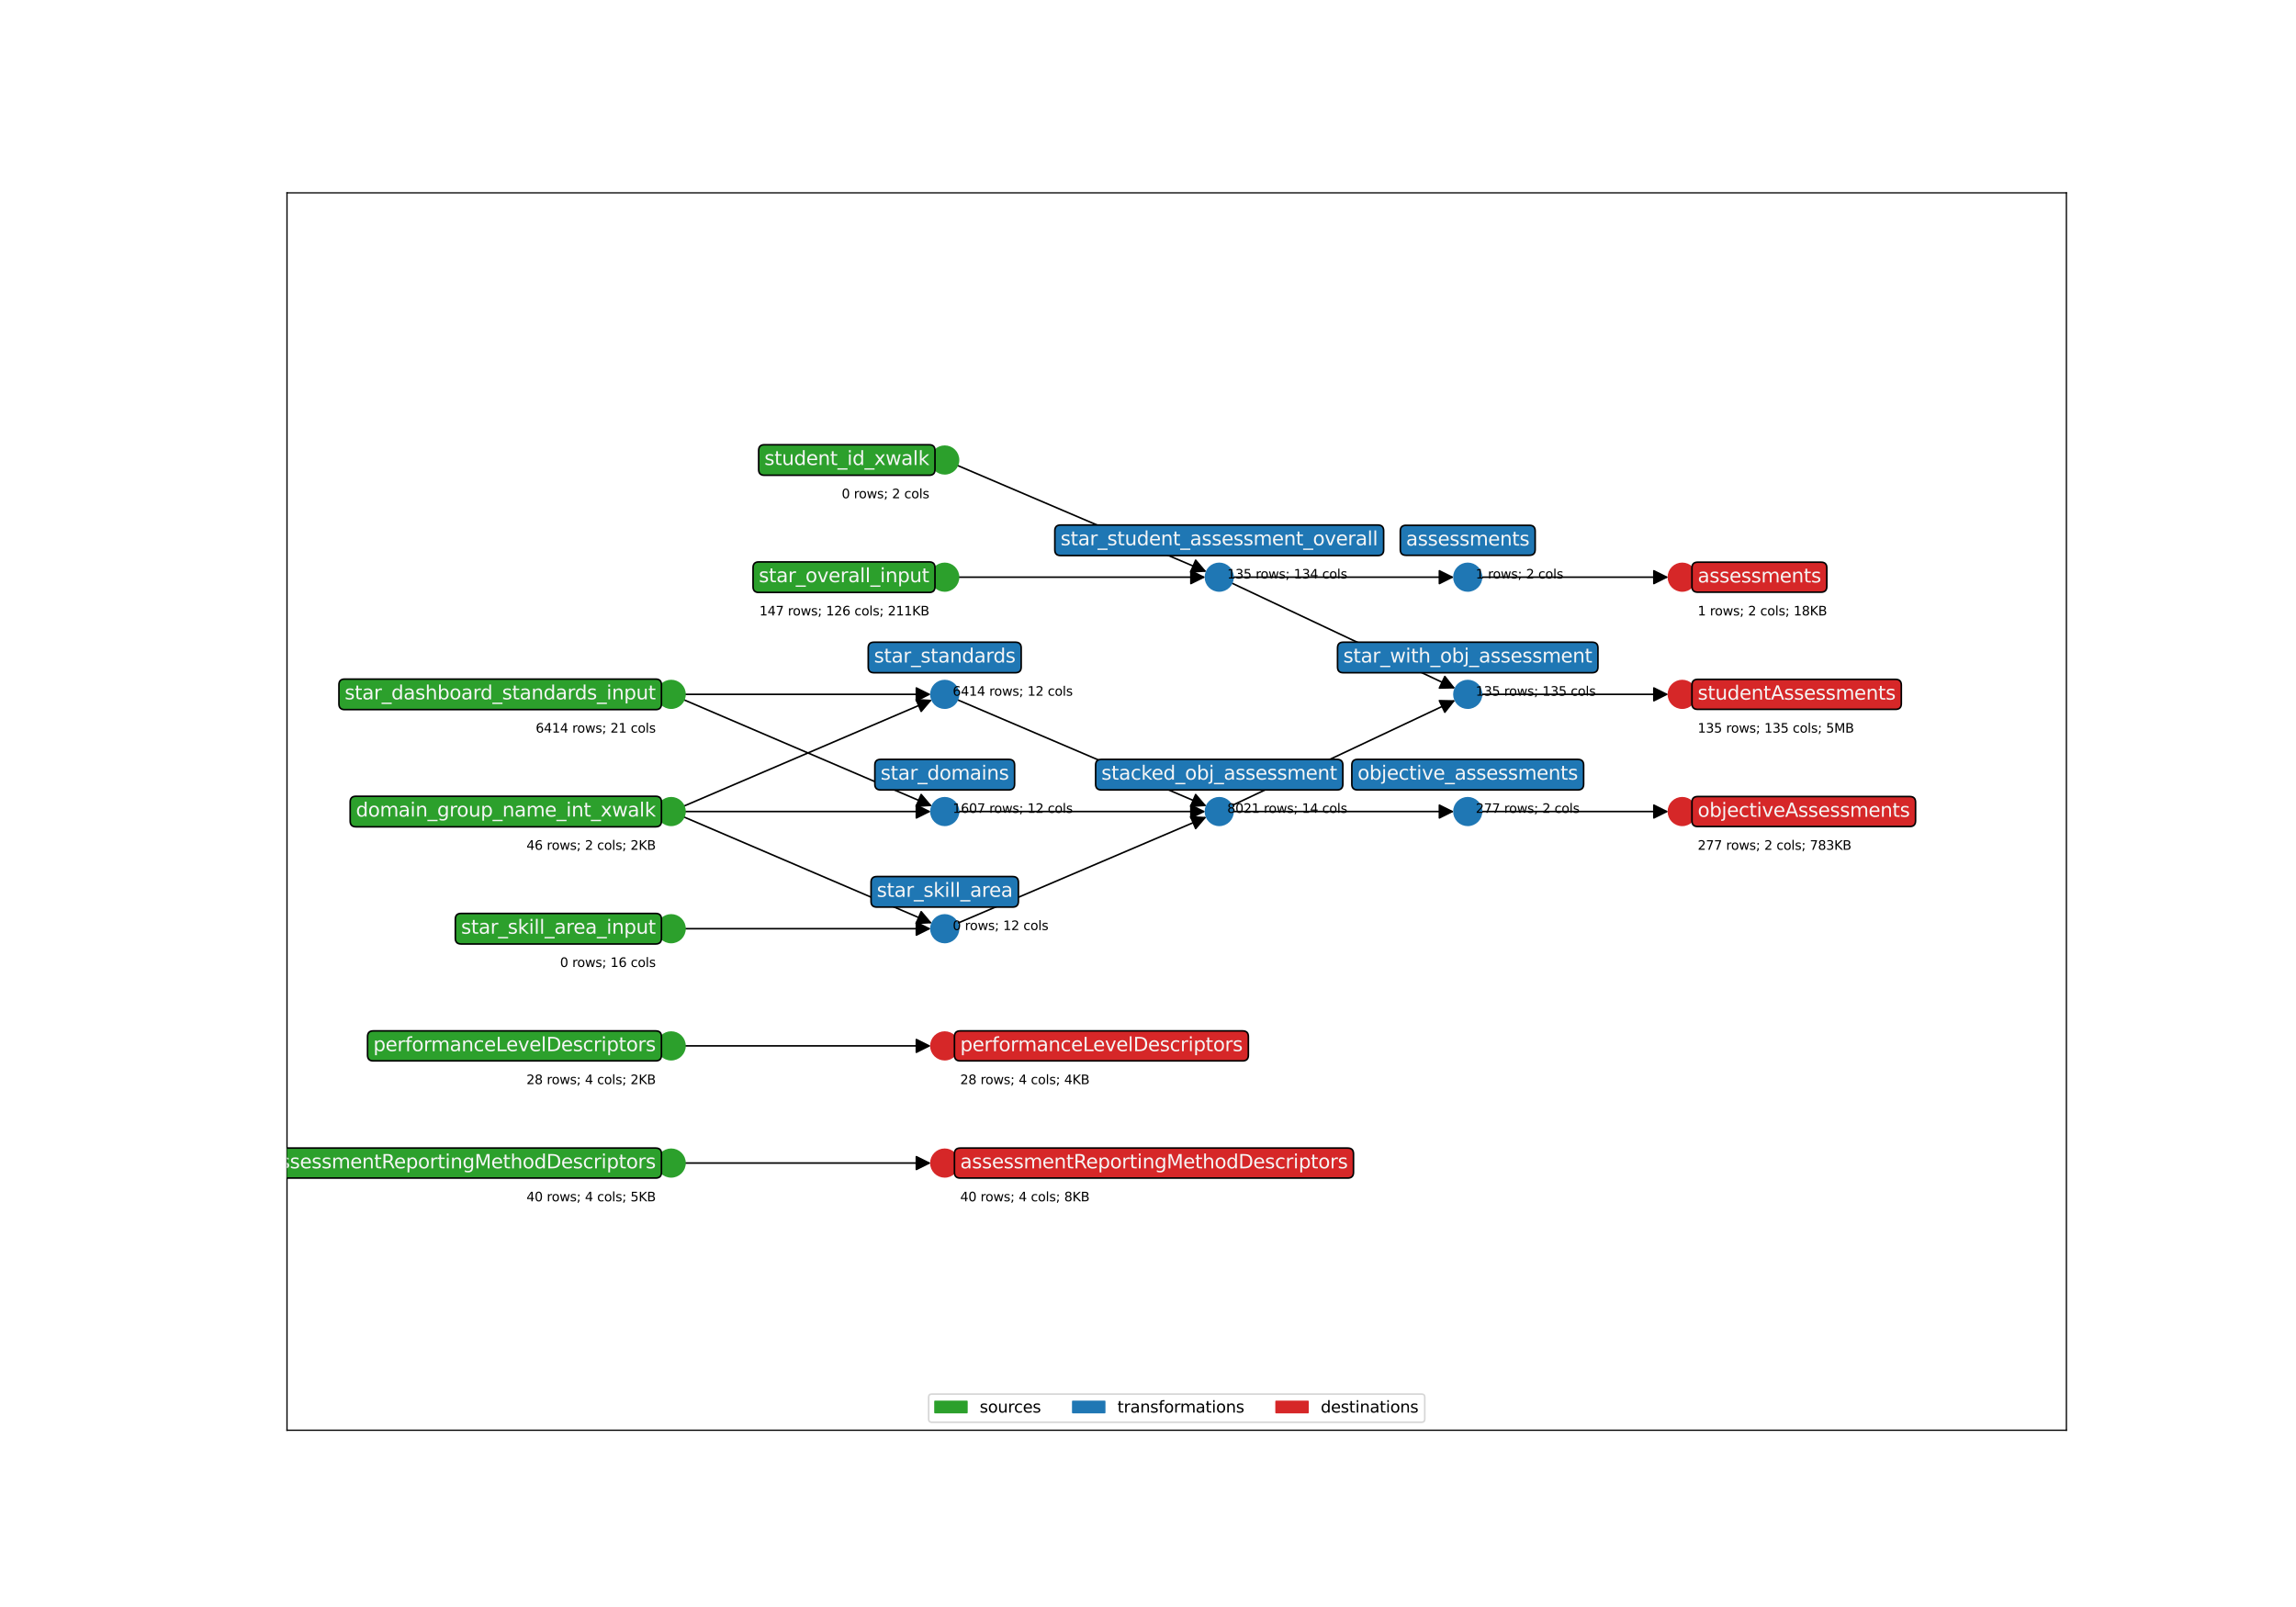 <?xml version="1.0" encoding="utf-8" standalone="no"?>
<!DOCTYPE svg PUBLIC "-//W3C//DTD SVG 1.1//EN"
  "http://www.w3.org/Graphics/SVG/1.1/DTD/svg11.dtd">
<svg xmlns:xlink="http://www.w3.org/1999/xlink" width="1440pt" height="1008pt" viewBox="0 0 1440 1008" xmlns="http://www.w3.org/2000/svg" version="1.1">
 <defs>
  <style type="text/css">*{stroke-linejoin: round; stroke-linecap: butt}</style>
 </defs>
 <g id="figure_1">
  <g id="patch_1">
   <path d="M 0 1008 
L 1440 1008 
L 1440 0 
L 0 0 
z
" style="fill: #ffffff"/>
  </g>
  <g id="axes_1">
   <g id="patch_2">
    <path d="M 180 897.12 
L 1296 897.12 
L 1296 120.96 
L 180 120.96 
z
" style="fill: #ffffff"/>
   </g>
   <g id="patch_3">
    <path d="M 429.616 729.54 
Q 506.729 729.54 582.724 729.54 
" clip-path="url(#p05d874c982)" style="fill: none; stroke: #000000; stroke-linecap: round"/>
    <path d="M 574.724 725.54 
L 582.724 729.54 
L 574.724 733.54 
L 574.724 725.54 
z
" clip-path="url(#p05d874c982)" style="stroke: #000000; stroke-linecap: round"/>
   </g>
   <g id="patch_4">
    <path d="M 429.616 656.04 
Q 506.729 656.04 582.724 656.04 
" clip-path="url(#p05d874c982)" style="fill: none; stroke: #000000; stroke-linecap: round"/>
    <path d="M 574.724 652.04 
L 582.724 656.04 
L 574.724 660.04 
L 574.724 652.04 
z
" clip-path="url(#p05d874c982)" style="stroke: #000000; stroke-linecap: round"/>
   </g>
   <g id="patch_5">
    <path d="M 601.168 362.04 
Q 678.593 362.04 754.901 362.04 
" clip-path="url(#p05d874c982)" style="fill: none; stroke: #000000; stroke-linecap: round"/>
    <path d="M 746.901 358.04 
L 754.901 362.04 
L 746.901 366.04 
L 746.901 358.04 
z
" clip-path="url(#p05d874c982)" style="stroke: #000000; stroke-linecap: round"/>
   </g>
   <g id="patch_6">
    <path d="M 429.616 435.54 
Q 506.729 435.54 582.724 435.54 
" clip-path="url(#p05d874c982)" style="fill: none; stroke: #000000; stroke-linecap: round"/>
    <path d="M 574.724 431.54 
L 582.724 435.54 
L 574.724 439.54 
L 574.724 431.54 
z
" clip-path="url(#p05d874c982)" style="stroke: #000000; stroke-linecap: round"/>
   </g>
   <g id="patch_7">
    <path d="M 428.915 438.951 
Q 506.731 472.29 583.519 505.189 
" clip-path="url(#p05d874c982)" style="fill: none; stroke: #000000; stroke-linecap: round"/>
    <path d="M 577.74 498.362 
L 583.519 505.189 
L 574.59 505.715 
L 577.74 498.362 
z
" clip-path="url(#p05d874c982)" style="stroke: #000000; stroke-linecap: round"/>
   </g>
   <g id="patch_8">
    <path d="M 429.616 582.54 
Q 506.729 582.54 582.724 582.54 
" clip-path="url(#p05d874c982)" style="fill: none; stroke: #000000; stroke-linecap: round"/>
    <path d="M 574.724 578.54 
L 582.724 582.54 
L 574.724 586.54 
L 574.724 578.54 
z
" clip-path="url(#p05d874c982)" style="stroke: #000000; stroke-linecap: round"/>
   </g>
   <g id="patch_9">
    <path d="M 600.469 291.939 
Q 678.59 325.289 755.682 358.201 
" clip-path="url(#p05d874c982)" style="fill: none; stroke: #000000; stroke-linecap: round"/>
    <path d="M 749.895 351.381 
L 755.682 358.201 
L 746.754 358.738 
L 749.895 351.381 
z
" clip-path="url(#p05d874c982)" style="stroke: #000000; stroke-linecap: round"/>
   </g>
   <g id="patch_10">
    <path d="M 428.915 512.451 
Q 506.731 545.79 583.519 578.689 
" clip-path="url(#p05d874c982)" style="fill: none; stroke: #000000; stroke-linecap: round"/>
    <path d="M 577.74 571.862 
L 583.519 578.689 
L 574.59 579.215 
L 577.74 571.862 
z
" clip-path="url(#p05d874c982)" style="stroke: #000000; stroke-linecap: round"/>
   </g>
   <g id="patch_11">
    <path d="M 428.915 505.629 
Q 506.731 472.29 583.519 439.391 
" clip-path="url(#p05d874c982)" style="fill: none; stroke: #000000; stroke-linecap: round"/>
    <path d="M 574.59 438.865 
L 583.519 439.391 
L 577.74 446.218 
L 574.59 438.865 
z
" clip-path="url(#p05d874c982)" style="stroke: #000000; stroke-linecap: round"/>
   </g>
   <g id="patch_12">
    <path d="M 429.616 509.04 
Q 506.729 509.04 582.724 509.04 
" clip-path="url(#p05d874c982)" style="fill: none; stroke: #000000; stroke-linecap: round"/>
    <path d="M 574.724 505.04 
L 582.724 509.04 
L 574.724 513.04 
L 574.724 505.04 
z
" clip-path="url(#p05d874c982)" style="stroke: #000000; stroke-linecap: round"/>
   </g>
   <g id="patch_13">
    <path d="M 772.507 365.733 
Q 842.604 398.791 911.69 431.371 
" clip-path="url(#p05d874c982)" style="fill: none; stroke: #000000; stroke-linecap: round"/>
    <path d="M 906.161 424.341 
L 911.69 431.371 
L 902.748 431.577 
L 906.161 424.341 
z
" clip-path="url(#p05d874c982)" style="stroke: #000000; stroke-linecap: round"/>
   </g>
   <g id="patch_14">
    <path d="M 773.337 362.04 
Q 842.605 362.04 910.756 362.04 
" clip-path="url(#p05d874c982)" style="fill: none; stroke: #000000; stroke-linecap: round"/>
    <path d="M 902.756 358.04 
L 910.756 362.04 
L 902.756 366.04 
L 902.756 358.04 
z
" clip-path="url(#p05d874c982)" style="stroke: #000000; stroke-linecap: round"/>
   </g>
   <g id="patch_15">
    <path d="M 600.469 579.141 
Q 678.59 545.791 755.682 512.879 
" clip-path="url(#p05d874c982)" style="fill: none; stroke: #000000; stroke-linecap: round"/>
    <path d="M 746.754 512.342 
L 755.682 512.879 
L 749.895 519.699 
L 746.754 512.342 
z
" clip-path="url(#p05d874c982)" style="stroke: #000000; stroke-linecap: round"/>
   </g>
   <g id="patch_16">
    <path d="M 600.469 438.939 
Q 678.59 472.289 755.682 505.201 
" clip-path="url(#p05d874c982)" style="fill: none; stroke: #000000; stroke-linecap: round"/>
    <path d="M 749.895 498.381 
L 755.682 505.201 
L 746.754 505.738 
L 749.895 498.381 
z
" clip-path="url(#p05d874c982)" style="stroke: #000000; stroke-linecap: round"/>
   </g>
   <g id="patch_17">
    <path d="M 601.168 509.04 
Q 678.593 509.04 754.901 509.04 
" clip-path="url(#p05d874c982)" style="fill: none; stroke: #000000; stroke-linecap: round"/>
    <path d="M 746.901 505.04 
L 754.901 509.04 
L 746.901 513.04 
L 746.901 505.04 
z
" clip-path="url(#p05d874c982)" style="stroke: #000000; stroke-linecap: round"/>
   </g>
   <g id="patch_18">
    <path d="M 772.507 505.347 
Q 842.604 472.289 911.69 439.709 
" clip-path="url(#p05d874c982)" style="fill: none; stroke: #000000; stroke-linecap: round"/>
    <path d="M 902.748 439.503 
L 911.69 439.709 
L 906.161 446.739 
L 902.748 439.503 
z
" clip-path="url(#p05d874c982)" style="stroke: #000000; stroke-linecap: round"/>
   </g>
   <g id="patch_19">
    <path d="M 773.337 509.04 
Q 842.605 509.04 910.756 509.04 
" clip-path="url(#p05d874c982)" style="fill: none; stroke: #000000; stroke-linecap: round"/>
    <path d="M 902.756 505.04 
L 910.756 509.04 
L 902.756 513.04 
L 902.756 505.04 
z
" clip-path="url(#p05d874c982)" style="stroke: #000000; stroke-linecap: round"/>
   </g>
   <g id="patch_20">
    <path d="M 929.187 435.54 
Q 987.786 435.54 1045.266 435.54 
" clip-path="url(#p05d874c982)" style="fill: none; stroke: #000000; stroke-linecap: round"/>
    <path d="M 1037.266 431.54 
L 1045.266 435.54 
L 1037.266 439.54 
L 1037.266 431.54 
z
" clip-path="url(#p05d874c982)" style="stroke: #000000; stroke-linecap: round"/>
   </g>
   <g id="patch_21">
    <path d="M 929.187 509.04 
Q 987.786 509.04 1045.266 509.04 
" clip-path="url(#p05d874c982)" style="fill: none; stroke: #000000; stroke-linecap: round"/>
    <path d="M 1037.266 505.04 
L 1045.266 509.04 
L 1037.266 513.04 
L 1037.266 505.04 
z
" clip-path="url(#p05d874c982)" style="stroke: #000000; stroke-linecap: round"/>
   </g>
   <g id="patch_22">
    <path d="M 929.187 362.04 
Q 987.786 362.04 1045.266 362.04 
" clip-path="url(#p05d874c982)" style="fill: none; stroke: #000000; stroke-linecap: round"/>
    <path d="M 1037.266 358.04 
L 1045.266 362.04 
L 1037.266 366.04 
L 1037.266 358.04 
z
" clip-path="url(#p05d874c982)" style="stroke: #000000; stroke-linecap: round"/>
   </g>
   <g id="matplotlib.axis_1">
    <g id="xtick_1"/>
    <g id="xtick_2"/>
    <g id="xtick_3"/>
    <g id="xtick_4"/>
    <g id="xtick_5"/>
    <g id="xtick_6"/>
    <g id="xtick_7"/>
    <g id="xtick_8"/>
   </g>
   <g id="matplotlib.axis_2">
    <g id="ytick_1"/>
    <g id="ytick_2"/>
    <g id="ytick_3"/>
    <g id="ytick_4"/>
    <g id="ytick_5"/>
    <g id="ytick_6"/>
   </g>
   <g id="PathCollection_1">
    <defs>
     <path id="m9c4508e0df" d="M 0 8.66 
C 2.297 8.66 4.5 7.748 6.124 6.124 
C 7.748 4.5 8.66 2.297 8.66 0 
C 8.66 -2.297 7.748 -4.5 6.124 -6.124 
C 4.5 -7.748 2.297 -8.66 0 -8.66 
C -2.297 -8.66 -4.5 -7.748 -6.124 -6.124 
C -7.748 -4.5 -8.66 -2.297 -8.66 0 
C -8.66 2.297 -7.748 4.5 -6.124 6.124 
C -4.5 7.748 -2.297 8.66 0 8.66 
z
" style="stroke: #2ca02c"/>
    </defs>
    <g clip-path="url(#p05d874c982)">
     <use xlink:href="#m9c4508e0df" x="420.955" y="729.54" style="fill: #2ca02c; stroke: #2ca02c"/>
     <use xlink:href="#m9c4508e0df" x="420.955" y="656.04" style="fill: #2ca02c; stroke: #2ca02c"/>
     <use xlink:href="#m9c4508e0df" x="592.507" y="362.04" style="fill: #2ca02c; stroke: #2ca02c"/>
     <use xlink:href="#m9c4508e0df" x="420.955" y="435.54" style="fill: #2ca02c; stroke: #2ca02c"/>
     <use xlink:href="#m9c4508e0df" x="420.955" y="582.54" style="fill: #2ca02c; stroke: #2ca02c"/>
     <use xlink:href="#m9c4508e0df" x="592.507" y="288.54" style="fill: #2ca02c; stroke: #2ca02c"/>
     <use xlink:href="#m9c4508e0df" x="420.955" y="509.04" style="fill: #2ca02c; stroke: #2ca02c"/>
    </g>
   </g>
   <g id="PathCollection_2">
    <defs>
     <path id="m30a60e6ab9" d="M 0 8.66 
C 2.297 8.66 4.5 7.748 6.124 6.124 
C 7.748 4.5 8.66 2.297 8.66 0 
C 8.66 -2.297 7.748 -4.5 6.124 -6.124 
C 4.5 -7.748 2.297 -8.66 0 -8.66 
C -2.297 -8.66 -4.5 -7.748 -6.124 -6.124 
C -7.748 -4.5 -8.66 -2.297 -8.66 0 
C -8.66 2.297 -7.748 4.5 -6.124 6.124 
C -4.5 7.748 -2.297 8.66 0 8.66 
z
" style="stroke: #1f77b4"/>
    </defs>
    <g clip-path="url(#p05d874c982)">
     <use xlink:href="#m30a60e6ab9" x="764.676" y="362.04" style="fill: #1f77b4; stroke: #1f77b4"/>
     <use xlink:href="#m30a60e6ab9" x="592.507" y="582.54" style="fill: #1f77b4; stroke: #1f77b4"/>
     <use xlink:href="#m30a60e6ab9" x="592.507" y="435.54" style="fill: #1f77b4; stroke: #1f77b4"/>
     <use xlink:href="#m30a60e6ab9" x="592.507" y="509.04" style="fill: #1f77b4; stroke: #1f77b4"/>
     <use xlink:href="#m30a60e6ab9" x="764.676" y="509.04" style="fill: #1f77b4; stroke: #1f77b4"/>
     <use xlink:href="#m30a60e6ab9" x="920.53" y="435.54" style="fill: #1f77b4; stroke: #1f77b4"/>
     <use xlink:href="#m30a60e6ab9" x="920.53" y="509.04" style="fill: #1f77b4; stroke: #1f77b4"/>
     <use xlink:href="#m30a60e6ab9" x="920.53" y="362.04" style="fill: #1f77b4; stroke: #1f77b4"/>
    </g>
   </g>
   <g id="PathCollection_3">
    <defs>
     <path id="m791d7f45ad" d="M 0 8.66 
C 2.297 8.66 4.5 7.748 6.124 6.124 
C 7.748 4.5 8.66 2.297 8.66 0 
C 8.66 -2.297 7.748 -4.5 6.124 -6.124 
C 4.5 -7.748 2.297 -8.66 0 -8.66 
C -2.297 -8.66 -4.5 -7.748 -6.124 -6.124 
C -7.748 -4.5 -8.66 -2.297 -8.66 0 
C -8.66 2.297 -7.748 4.5 -6.124 6.124 
C -4.5 7.748 -2.297 8.66 0 8.66 
z
" style="stroke: #d62728"/>
    </defs>
    <g clip-path="url(#p05d874c982)">
     <use xlink:href="#m791d7f45ad" x="592.507" y="729.54" style="fill: #d62728; stroke: #d62728"/>
     <use xlink:href="#m791d7f45ad" x="592.507" y="656.04" style="fill: #d62728; stroke: #d62728"/>
     <use xlink:href="#m791d7f45ad" x="1055.045" y="509.04" style="fill: #d62728; stroke: #d62728"/>
     <use xlink:href="#m791d7f45ad" x="1055.045" y="362.04" style="fill: #d62728; stroke: #d62728"/>
     <use xlink:href="#m791d7f45ad" x="1055.045" y="435.54" style="fill: #d62728; stroke: #d62728"/>
    </g>
   </g>
   <g id="patch_23">
    <path d="M 180 897.12 
L 180 120.96 
" style="fill: none; stroke: #000000; stroke-width: 0.8; stroke-linejoin: miter; stroke-linecap: square"/>
   </g>
   <g id="patch_24">
    <path d="M 1296 897.12 
L 1296 120.96 
" style="fill: none; stroke: #000000; stroke-width: 0.8; stroke-linejoin: miter; stroke-linecap: square"/>
   </g>
   <g id="patch_25">
    <path d="M 180 897.12 
L 1296 897.12 
" style="fill: none; stroke: #000000; stroke-width: 0.8; stroke-linejoin: miter; stroke-linecap: square"/>
   </g>
   <g id="patch_26">
    <path d="M 180 120.96 
L 1296 120.96 
" style="fill: none; stroke: #000000; stroke-width: 0.8; stroke-linejoin: miter; stroke-linecap: square"/>
   </g>
   <g id="text_1">
    <g id="patch_27">
     <path d="M 168.183 738.947 
L 411.241 738.947 
Q 414.841 738.947 414.841 735.347 
L 414.841 723.733 
Q 414.841 720.133 411.241 720.133 
L 168.183 720.133 
Q 164.583 720.133 164.583 723.733 
L 164.583 735.347 
Q 164.583 738.947 168.183 738.947 
z
" clip-path="url(#p05d874c982)" style="fill: #2ca02c; stroke: #000000; stroke-linejoin: miter"/>
    </g>
    <g clip-path="url(#p05d874c982)">
     <!-- assessmentReportingMethodDescriptors -->
     <g style="fill: #f5f5f5" transform="translate(168.183 732.851)scale(0.12 -0.12)">
      <defs>
       <path id="DejaVuSans-61" d="M 2194 1759 
Q 1497 1759 1228 1600 
Q 959 1441 959 1056 
Q 959 750 1161 570 
Q 1363 391 1709 391 
Q 2188 391 2477 730 
Q 2766 1069 2766 1631 
L 2766 1759 
L 2194 1759 
z
M 3341 1997 
L 3341 0 
L 2766 0 
L 2766 531 
Q 2569 213 2275 61 
Q 1981 -91 1556 -91 
Q 1019 -91 701 211 
Q 384 513 384 1019 
Q 384 1609 779 1909 
Q 1175 2209 1959 2209 
L 2766 2209 
L 2766 2266 
Q 2766 2663 2505 2880 
Q 2244 3097 1772 3097 
Q 1472 3097 1187 3025 
Q 903 2953 641 2809 
L 641 3341 
Q 956 3463 1253 3523 
Q 1550 3584 1831 3584 
Q 2591 3584 2966 3190 
Q 3341 2797 3341 1997 
z
" transform="scale(0.016)"/>
       <path id="DejaVuSans-73" d="M 2834 3397 
L 2834 2853 
Q 2591 2978 2328 3040 
Q 2066 3103 1784 3103 
Q 1356 3103 1142 2972 
Q 928 2841 928 2578 
Q 928 2378 1081 2264 
Q 1234 2150 1697 2047 
L 1894 2003 
Q 2506 1872 2764 1633 
Q 3022 1394 3022 966 
Q 3022 478 2636 193 
Q 2250 -91 1575 -91 
Q 1294 -91 989 -36 
Q 684 19 347 128 
L 347 722 
Q 666 556 975 473 
Q 1284 391 1588 391 
Q 1994 391 2212 530 
Q 2431 669 2431 922 
Q 2431 1156 2273 1281 
Q 2116 1406 1581 1522 
L 1381 1569 
Q 847 1681 609 1914 
Q 372 2147 372 2553 
Q 372 3047 722 3315 
Q 1072 3584 1716 3584 
Q 2034 3584 2315 3537 
Q 2597 3491 2834 3397 
z
" transform="scale(0.016)"/>
       <path id="DejaVuSans-65" d="M 3597 1894 
L 3597 1613 
L 953 1613 
Q 991 1019 1311 708 
Q 1631 397 2203 397 
Q 2534 397 2845 478 
Q 3156 559 3463 722 
L 3463 178 
Q 3153 47 2828 -22 
Q 2503 -91 2169 -91 
Q 1331 -91 842 396 
Q 353 884 353 1716 
Q 353 2575 817 3079 
Q 1281 3584 2069 3584 
Q 2775 3584 3186 3129 
Q 3597 2675 3597 1894 
z
M 3022 2063 
Q 3016 2534 2758 2815 
Q 2500 3097 2075 3097 
Q 1594 3097 1305 2825 
Q 1016 2553 972 2059 
L 3022 2063 
z
" transform="scale(0.016)"/>
       <path id="DejaVuSans-6d" d="M 3328 2828 
Q 3544 3216 3844 3400 
Q 4144 3584 4550 3584 
Q 5097 3584 5394 3201 
Q 5691 2819 5691 2113 
L 5691 0 
L 5113 0 
L 5113 2094 
Q 5113 2597 4934 2840 
Q 4756 3084 4391 3084 
Q 3944 3084 3684 2787 
Q 3425 2491 3425 1978 
L 3425 0 
L 2847 0 
L 2847 2094 
Q 2847 2600 2669 2842 
Q 2491 3084 2119 3084 
Q 1678 3084 1418 2786 
Q 1159 2488 1159 1978 
L 1159 0 
L 581 0 
L 581 3500 
L 1159 3500 
L 1159 2956 
Q 1356 3278 1631 3431 
Q 1906 3584 2284 3584 
Q 2666 3584 2933 3390 
Q 3200 3197 3328 2828 
z
" transform="scale(0.016)"/>
       <path id="DejaVuSans-6e" d="M 3513 2113 
L 3513 0 
L 2938 0 
L 2938 2094 
Q 2938 2591 2744 2837 
Q 2550 3084 2163 3084 
Q 1697 3084 1428 2787 
Q 1159 2491 1159 1978 
L 1159 0 
L 581 0 
L 581 3500 
L 1159 3500 
L 1159 2956 
Q 1366 3272 1645 3428 
Q 1925 3584 2291 3584 
Q 2894 3584 3203 3211 
Q 3513 2838 3513 2113 
z
" transform="scale(0.016)"/>
       <path id="DejaVuSans-74" d="M 1172 4494 
L 1172 3500 
L 2356 3500 
L 2356 3053 
L 1172 3053 
L 1172 1153 
Q 1172 725 1289 603 
Q 1406 481 1766 481 
L 2356 481 
L 2356 0 
L 1766 0 
Q 1100 0 847 248 
Q 594 497 594 1153 
L 594 3053 
L 172 3053 
L 172 3500 
L 594 3500 
L 594 4494 
L 1172 4494 
z
" transform="scale(0.016)"/>
       <path id="DejaVuSans-52" d="M 2841 2188 
Q 3044 2119 3236 1894 
Q 3428 1669 3622 1275 
L 4263 0 
L 3584 0 
L 2988 1197 
Q 2756 1666 2539 1819 
Q 2322 1972 1947 1972 
L 1259 1972 
L 1259 0 
L 628 0 
L 628 4666 
L 2053 4666 
Q 2853 4666 3247 4331 
Q 3641 3997 3641 3322 
Q 3641 2881 3436 2590 
Q 3231 2300 2841 2188 
z
M 1259 4147 
L 1259 2491 
L 2053 2491 
Q 2509 2491 2742 2702 
Q 2975 2913 2975 3322 
Q 2975 3731 2742 3939 
Q 2509 4147 2053 4147 
L 1259 4147 
z
" transform="scale(0.016)"/>
       <path id="DejaVuSans-70" d="M 1159 525 
L 1159 -1331 
L 581 -1331 
L 581 3500 
L 1159 3500 
L 1159 2969 
Q 1341 3281 1617 3432 
Q 1894 3584 2278 3584 
Q 2916 3584 3314 3078 
Q 3713 2572 3713 1747 
Q 3713 922 3314 415 
Q 2916 -91 2278 -91 
Q 1894 -91 1617 61 
Q 1341 213 1159 525 
z
M 3116 1747 
Q 3116 2381 2855 2742 
Q 2594 3103 2138 3103 
Q 1681 3103 1420 2742 
Q 1159 2381 1159 1747 
Q 1159 1113 1420 752 
Q 1681 391 2138 391 
Q 2594 391 2855 752 
Q 3116 1113 3116 1747 
z
" transform="scale(0.016)"/>
       <path id="DejaVuSans-6f" d="M 1959 3097 
Q 1497 3097 1228 2736 
Q 959 2375 959 1747 
Q 959 1119 1226 758 
Q 1494 397 1959 397 
Q 2419 397 2687 759 
Q 2956 1122 2956 1747 
Q 2956 2369 2687 2733 
Q 2419 3097 1959 3097 
z
M 1959 3584 
Q 2709 3584 3137 3096 
Q 3566 2609 3566 1747 
Q 3566 888 3137 398 
Q 2709 -91 1959 -91 
Q 1206 -91 779 398 
Q 353 888 353 1747 
Q 353 2609 779 3096 
Q 1206 3584 1959 3584 
z
" transform="scale(0.016)"/>
       <path id="DejaVuSans-72" d="M 2631 2963 
Q 2534 3019 2420 3045 
Q 2306 3072 2169 3072 
Q 1681 3072 1420 2755 
Q 1159 2438 1159 1844 
L 1159 0 
L 581 0 
L 581 3500 
L 1159 3500 
L 1159 2956 
Q 1341 3275 1631 3429 
Q 1922 3584 2338 3584 
Q 2397 3584 2469 3576 
Q 2541 3569 2628 3553 
L 2631 2963 
z
" transform="scale(0.016)"/>
       <path id="DejaVuSans-69" d="M 603 3500 
L 1178 3500 
L 1178 0 
L 603 0 
L 603 3500 
z
M 603 4863 
L 1178 4863 
L 1178 4134 
L 603 4134 
L 603 4863 
z
" transform="scale(0.016)"/>
       <path id="DejaVuSans-67" d="M 2906 1791 
Q 2906 2416 2648 2759 
Q 2391 3103 1925 3103 
Q 1463 3103 1205 2759 
Q 947 2416 947 1791 
Q 947 1169 1205 825 
Q 1463 481 1925 481 
Q 2391 481 2648 825 
Q 2906 1169 2906 1791 
z
M 3481 434 
Q 3481 -459 3084 -895 
Q 2688 -1331 1869 -1331 
Q 1566 -1331 1297 -1286 
Q 1028 -1241 775 -1147 
L 775 -588 
Q 1028 -725 1275 -790 
Q 1522 -856 1778 -856 
Q 2344 -856 2625 -561 
Q 2906 -266 2906 331 
L 2906 616 
Q 2728 306 2450 153 
Q 2172 0 1784 0 
Q 1141 0 747 490 
Q 353 981 353 1791 
Q 353 2603 747 3093 
Q 1141 3584 1784 3584 
Q 2172 3584 2450 3431 
Q 2728 3278 2906 2969 
L 2906 3500 
L 3481 3500 
L 3481 434 
z
" transform="scale(0.016)"/>
       <path id="DejaVuSans-4d" d="M 628 4666 
L 1569 4666 
L 2759 1491 
L 3956 4666 
L 4897 4666 
L 4897 0 
L 4281 0 
L 4281 4097 
L 3078 897 
L 2444 897 
L 1241 4097 
L 1241 0 
L 628 0 
L 628 4666 
z
" transform="scale(0.016)"/>
       <path id="DejaVuSans-68" d="M 3513 2113 
L 3513 0 
L 2938 0 
L 2938 2094 
Q 2938 2591 2744 2837 
Q 2550 3084 2163 3084 
Q 1697 3084 1428 2787 
Q 1159 2491 1159 1978 
L 1159 0 
L 581 0 
L 581 4863 
L 1159 4863 
L 1159 2956 
Q 1366 3272 1645 3428 
Q 1925 3584 2291 3584 
Q 2894 3584 3203 3211 
Q 3513 2838 3513 2113 
z
" transform="scale(0.016)"/>
       <path id="DejaVuSans-64" d="M 2906 2969 
L 2906 4863 
L 3481 4863 
L 3481 0 
L 2906 0 
L 2906 525 
Q 2725 213 2448 61 
Q 2172 -91 1784 -91 
Q 1150 -91 751 415 
Q 353 922 353 1747 
Q 353 2572 751 3078 
Q 1150 3584 1784 3584 
Q 2172 3584 2448 3432 
Q 2725 3281 2906 2969 
z
M 947 1747 
Q 947 1113 1208 752 
Q 1469 391 1925 391 
Q 2381 391 2643 752 
Q 2906 1113 2906 1747 
Q 2906 2381 2643 2742 
Q 2381 3103 1925 3103 
Q 1469 3103 1208 2742 
Q 947 2381 947 1747 
z
" transform="scale(0.016)"/>
       <path id="DejaVuSans-44" d="M 1259 4147 
L 1259 519 
L 2022 519 
Q 2988 519 3436 956 
Q 3884 1394 3884 2338 
Q 3884 3275 3436 3711 
Q 2988 4147 2022 4147 
L 1259 4147 
z
M 628 4666 
L 1925 4666 
Q 3281 4666 3915 4102 
Q 4550 3538 4550 2338 
Q 4550 1131 3912 565 
Q 3275 0 1925 0 
L 628 0 
L 628 4666 
z
" transform="scale(0.016)"/>
       <path id="DejaVuSans-63" d="M 3122 3366 
L 3122 2828 
Q 2878 2963 2633 3030 
Q 2388 3097 2138 3097 
Q 1578 3097 1268 2742 
Q 959 2388 959 1747 
Q 959 1106 1268 751 
Q 1578 397 2138 397 
Q 2388 397 2633 464 
Q 2878 531 3122 666 
L 3122 134 
Q 2881 22 2623 -34 
Q 2366 -91 2075 -91 
Q 1284 -91 818 406 
Q 353 903 353 1747 
Q 353 2603 823 3093 
Q 1294 3584 2113 3584 
Q 2378 3584 2631 3529 
Q 2884 3475 3122 3366 
z
" transform="scale(0.016)"/>
      </defs>
      <use xlink:href="#DejaVuSans-61"/>
      <use xlink:href="#DejaVuSans-73" x="61.279"/>
      <use xlink:href="#DejaVuSans-73" x="113.379"/>
      <use xlink:href="#DejaVuSans-65" x="165.479"/>
      <use xlink:href="#DejaVuSans-73" x="227.002"/>
      <use xlink:href="#DejaVuSans-73" x="279.102"/>
      <use xlink:href="#DejaVuSans-6d" x="331.201"/>
      <use xlink:href="#DejaVuSans-65" x="428.613"/>
      <use xlink:href="#DejaVuSans-6e" x="490.137"/>
      <use xlink:href="#DejaVuSans-74" x="553.516"/>
      <use xlink:href="#DejaVuSans-52" x="592.725"/>
      <use xlink:href="#DejaVuSans-65" x="657.707"/>
      <use xlink:href="#DejaVuSans-70" x="719.23"/>
      <use xlink:href="#DejaVuSans-6f" x="782.707"/>
      <use xlink:href="#DejaVuSans-72" x="843.889"/>
      <use xlink:href="#DejaVuSans-74" x="885.002"/>
      <use xlink:href="#DejaVuSans-69" x="924.211"/>
      <use xlink:href="#DejaVuSans-6e" x="951.994"/>
      <use xlink:href="#DejaVuSans-67" x="1015.373"/>
      <use xlink:href="#DejaVuSans-4d" x="1078.85"/>
      <use xlink:href="#DejaVuSans-65" x="1165.129"/>
      <use xlink:href="#DejaVuSans-74" x="1226.652"/>
      <use xlink:href="#DejaVuSans-68" x="1265.861"/>
      <use xlink:href="#DejaVuSans-6f" x="1329.24"/>
      <use xlink:href="#DejaVuSans-64" x="1390.422"/>
      <use xlink:href="#DejaVuSans-44" x="1453.898"/>
      <use xlink:href="#DejaVuSans-65" x="1530.9"/>
      <use xlink:href="#DejaVuSans-73" x="1592.424"/>
      <use xlink:href="#DejaVuSans-63" x="1644.523"/>
      <use xlink:href="#DejaVuSans-72" x="1699.504"/>
      <use xlink:href="#DejaVuSans-69" x="1740.617"/>
      <use xlink:href="#DejaVuSans-70" x="1768.4"/>
      <use xlink:href="#DejaVuSans-74" x="1831.877"/>
      <use xlink:href="#DejaVuSans-6f" x="1871.086"/>
      <use xlink:href="#DejaVuSans-72" x="1932.268"/>
      <use xlink:href="#DejaVuSans-73" x="1973.381"/>
     </g>
    </g>
   </g>
   <g id="text_2">
    <g id="patch_28">
     <path d="M 234.117 665.447 
L 411.241 665.447 
Q 414.841 665.447 414.841 661.847 
L 414.841 650.233 
Q 414.841 646.633 411.241 646.633 
L 234.117 646.633 
Q 230.517 646.633 230.517 650.233 
L 230.517 661.847 
Q 230.517 665.447 234.117 665.447 
z
" clip-path="url(#p05d874c982)" style="fill: #2ca02c; stroke: #000000; stroke-linejoin: miter"/>
    </g>
    <g clip-path="url(#p05d874c982)">
     <!-- performanceLevelDescriptors -->
     <g style="fill: #f5f5f5" transform="translate(234.117 659.351)scale(0.12 -0.12)">
      <defs>
       <path id="DejaVuSans-66" d="M 2375 4863 
L 2375 4384 
L 1825 4384 
Q 1516 4384 1395 4259 
Q 1275 4134 1275 3809 
L 1275 3500 
L 2222 3500 
L 2222 3053 
L 1275 3053 
L 1275 0 
L 697 0 
L 697 3053 
L 147 3053 
L 147 3500 
L 697 3500 
L 697 3744 
Q 697 4328 969 4595 
Q 1241 4863 1831 4863 
L 2375 4863 
z
" transform="scale(0.016)"/>
       <path id="DejaVuSans-4c" d="M 628 4666 
L 1259 4666 
L 1259 531 
L 3531 531 
L 3531 0 
L 628 0 
L 628 4666 
z
" transform="scale(0.016)"/>
       <path id="DejaVuSans-76" d="M 191 3500 
L 800 3500 
L 1894 563 
L 2988 3500 
L 3597 3500 
L 2284 0 
L 1503 0 
L 191 3500 
z
" transform="scale(0.016)"/>
       <path id="DejaVuSans-6c" d="M 603 4863 
L 1178 4863 
L 1178 0 
L 603 0 
L 603 4863 
z
" transform="scale(0.016)"/>
      </defs>
      <use xlink:href="#DejaVuSans-70"/>
      <use xlink:href="#DejaVuSans-65" x="63.477"/>
      <use xlink:href="#DejaVuSans-72" x="125"/>
      <use xlink:href="#DejaVuSans-66" x="166.113"/>
      <use xlink:href="#DejaVuSans-6f" x="201.318"/>
      <use xlink:href="#DejaVuSans-72" x="262.5"/>
      <use xlink:href="#DejaVuSans-6d" x="301.863"/>
      <use xlink:href="#DejaVuSans-61" x="399.275"/>
      <use xlink:href="#DejaVuSans-6e" x="460.555"/>
      <use xlink:href="#DejaVuSans-63" x="523.934"/>
      <use xlink:href="#DejaVuSans-65" x="578.914"/>
      <use xlink:href="#DejaVuSans-4c" x="640.438"/>
      <use xlink:href="#DejaVuSans-65" x="694.4"/>
      <use xlink:href="#DejaVuSans-76" x="755.924"/>
      <use xlink:href="#DejaVuSans-65" x="815.104"/>
      <use xlink:href="#DejaVuSans-6c" x="876.627"/>
      <use xlink:href="#DejaVuSans-44" x="904.41"/>
      <use xlink:href="#DejaVuSans-65" x="981.412"/>
      <use xlink:href="#DejaVuSans-73" x="1042.936"/>
      <use xlink:href="#DejaVuSans-63" x="1095.035"/>
      <use xlink:href="#DejaVuSans-72" x="1150.016"/>
      <use xlink:href="#DejaVuSans-69" x="1191.129"/>
      <use xlink:href="#DejaVuSans-70" x="1218.912"/>
      <use xlink:href="#DejaVuSans-74" x="1282.389"/>
      <use xlink:href="#DejaVuSans-6f" x="1321.598"/>
      <use xlink:href="#DejaVuSans-72" x="1382.779"/>
      <use xlink:href="#DejaVuSans-73" x="1423.893"/>
     </g>
    </g>
   </g>
   <g id="text_3">
    <g id="patch_29">
     <path d="M 475.901 371.614 
L 582.793 371.614 
Q 586.393 371.614 586.393 368.014 
L 586.393 356.066 
Q 586.393 352.466 582.793 352.466 
L 475.901 352.466 
Q 472.301 352.466 472.301 356.066 
L 472.301 368.014 
Q 472.301 371.614 475.901 371.614 
z
" clip-path="url(#p05d874c982)" style="fill: #2ca02c; stroke: #000000; stroke-linejoin: miter"/>
    </g>
    <g clip-path="url(#p05d874c982)">
     <!-- star_overall_input -->
     <g style="fill: #f5f5f5" transform="translate(475.901 365.184)scale(0.12 -0.12)">
      <defs>
       <path id="DejaVuSans-5f" d="M 3263 -1063 
L 3263 -1509 
L -63 -1509 
L -63 -1063 
L 3263 -1063 
z
" transform="scale(0.016)"/>
       <path id="DejaVuSans-75" d="M 544 1381 
L 544 3500 
L 1119 3500 
L 1119 1403 
Q 1119 906 1312 657 
Q 1506 409 1894 409 
Q 2359 409 2629 706 
Q 2900 1003 2900 1516 
L 2900 3500 
L 3475 3500 
L 3475 0 
L 2900 0 
L 2900 538 
Q 2691 219 2414 64 
Q 2138 -91 1772 -91 
Q 1169 -91 856 284 
Q 544 659 544 1381 
z
M 1991 3584 
L 1991 3584 
z
" transform="scale(0.016)"/>
      </defs>
      <use xlink:href="#DejaVuSans-73"/>
      <use xlink:href="#DejaVuSans-74" x="52.1"/>
      <use xlink:href="#DejaVuSans-61" x="91.309"/>
      <use xlink:href="#DejaVuSans-72" x="152.588"/>
      <use xlink:href="#DejaVuSans-5f" x="193.701"/>
      <use xlink:href="#DejaVuSans-6f" x="243.701"/>
      <use xlink:href="#DejaVuSans-76" x="304.883"/>
      <use xlink:href="#DejaVuSans-65" x="364.062"/>
      <use xlink:href="#DejaVuSans-72" x="425.586"/>
      <use xlink:href="#DejaVuSans-61" x="466.699"/>
      <use xlink:href="#DejaVuSans-6c" x="527.979"/>
      <use xlink:href="#DejaVuSans-6c" x="555.762"/>
      <use xlink:href="#DejaVuSans-5f" x="583.545"/>
      <use xlink:href="#DejaVuSans-69" x="633.545"/>
      <use xlink:href="#DejaVuSans-6e" x="661.328"/>
      <use xlink:href="#DejaVuSans-70" x="724.707"/>
      <use xlink:href="#DejaVuSans-75" x="788.184"/>
      <use xlink:href="#DejaVuSans-74" x="851.562"/>
     </g>
    </g>
   </g>
   <g id="text_4">
    <g id="patch_30">
     <path d="M 216.17 445.114 
L 411.241 445.114 
Q 414.841 445.114 414.841 441.514 
L 414.841 429.566 
Q 414.841 425.966 411.241 425.966 
L 216.17 425.966 
Q 212.57 425.966 212.57 429.566 
L 212.57 441.514 
Q 212.57 445.114 216.17 445.114 
z
" clip-path="url(#p05d874c982)" style="fill: #2ca02c; stroke: #000000; stroke-linejoin: miter"/>
    </g>
    <g clip-path="url(#p05d874c982)">
     <!-- star_dashboard_standards_input -->
     <g style="fill: #f5f5f5" transform="translate(216.17 438.684)scale(0.12 -0.12)">
      <defs>
       <path id="DejaVuSans-62" d="M 3116 1747 
Q 3116 2381 2855 2742 
Q 2594 3103 2138 3103 
Q 1681 3103 1420 2742 
Q 1159 2381 1159 1747 
Q 1159 1113 1420 752 
Q 1681 391 2138 391 
Q 2594 391 2855 752 
Q 3116 1113 3116 1747 
z
M 1159 2969 
Q 1341 3281 1617 3432 
Q 1894 3584 2278 3584 
Q 2916 3584 3314 3078 
Q 3713 2572 3713 1747 
Q 3713 922 3314 415 
Q 2916 -91 2278 -91 
Q 1894 -91 1617 61 
Q 1341 213 1159 525 
L 1159 0 
L 581 0 
L 581 4863 
L 1159 4863 
L 1159 2969 
z
" transform="scale(0.016)"/>
      </defs>
      <use xlink:href="#DejaVuSans-73"/>
      <use xlink:href="#DejaVuSans-74" x="52.1"/>
      <use xlink:href="#DejaVuSans-61" x="91.309"/>
      <use xlink:href="#DejaVuSans-72" x="152.588"/>
      <use xlink:href="#DejaVuSans-5f" x="193.701"/>
      <use xlink:href="#DejaVuSans-64" x="243.701"/>
      <use xlink:href="#DejaVuSans-61" x="307.178"/>
      <use xlink:href="#DejaVuSans-73" x="368.457"/>
      <use xlink:href="#DejaVuSans-68" x="420.557"/>
      <use xlink:href="#DejaVuSans-62" x="483.936"/>
      <use xlink:href="#DejaVuSans-6f" x="547.412"/>
      <use xlink:href="#DejaVuSans-61" x="608.594"/>
      <use xlink:href="#DejaVuSans-72" x="669.873"/>
      <use xlink:href="#DejaVuSans-64" x="709.236"/>
      <use xlink:href="#DejaVuSans-5f" x="772.713"/>
      <use xlink:href="#DejaVuSans-73" x="822.713"/>
      <use xlink:href="#DejaVuSans-74" x="874.812"/>
      <use xlink:href="#DejaVuSans-61" x="914.021"/>
      <use xlink:href="#DejaVuSans-6e" x="975.301"/>
      <use xlink:href="#DejaVuSans-64" x="1038.68"/>
      <use xlink:href="#DejaVuSans-61" x="1102.156"/>
      <use xlink:href="#DejaVuSans-72" x="1163.436"/>
      <use xlink:href="#DejaVuSans-64" x="1202.799"/>
      <use xlink:href="#DejaVuSans-73" x="1266.275"/>
      <use xlink:href="#DejaVuSans-5f" x="1318.375"/>
      <use xlink:href="#DejaVuSans-69" x="1368.375"/>
      <use xlink:href="#DejaVuSans-6e" x="1396.158"/>
      <use xlink:href="#DejaVuSans-70" x="1459.537"/>
      <use xlink:href="#DejaVuSans-75" x="1523.014"/>
      <use xlink:href="#DejaVuSans-74" x="1586.393"/>
     </g>
    </g>
   </g>
   <g id="text_5">
    <g id="patch_31">
     <path d="M 289.177 592.114 
L 411.241 592.114 
Q 414.841 592.114 414.841 588.514 
L 414.841 576.566 
Q 414.841 572.966 411.241 572.966 
L 289.177 572.966 
Q 285.577 572.966 285.577 576.566 
L 285.577 588.514 
Q 285.577 592.114 289.177 592.114 
z
" clip-path="url(#p05d874c982)" style="fill: #2ca02c; stroke: #000000; stroke-linejoin: miter"/>
    </g>
    <g clip-path="url(#p05d874c982)">
     <!-- star_skill_area_input -->
     <g style="fill: #f5f5f5" transform="translate(289.177 585.684)scale(0.12 -0.12)">
      <defs>
       <path id="DejaVuSans-6b" d="M 581 4863 
L 1159 4863 
L 1159 1991 
L 2875 3500 
L 3609 3500 
L 1753 1863 
L 3688 0 
L 2938 0 
L 1159 1709 
L 1159 0 
L 581 0 
L 581 4863 
z
" transform="scale(0.016)"/>
      </defs>
      <use xlink:href="#DejaVuSans-73"/>
      <use xlink:href="#DejaVuSans-74" x="52.1"/>
      <use xlink:href="#DejaVuSans-61" x="91.309"/>
      <use xlink:href="#DejaVuSans-72" x="152.588"/>
      <use xlink:href="#DejaVuSans-5f" x="193.701"/>
      <use xlink:href="#DejaVuSans-73" x="243.701"/>
      <use xlink:href="#DejaVuSans-6b" x="295.801"/>
      <use xlink:href="#DejaVuSans-69" x="353.711"/>
      <use xlink:href="#DejaVuSans-6c" x="381.494"/>
      <use xlink:href="#DejaVuSans-6c" x="409.277"/>
      <use xlink:href="#DejaVuSans-5f" x="437.061"/>
      <use xlink:href="#DejaVuSans-61" x="487.061"/>
      <use xlink:href="#DejaVuSans-72" x="548.34"/>
      <use xlink:href="#DejaVuSans-65" x="587.203"/>
      <use xlink:href="#DejaVuSans-61" x="648.727"/>
      <use xlink:href="#DejaVuSans-5f" x="710.006"/>
      <use xlink:href="#DejaVuSans-69" x="760.006"/>
      <use xlink:href="#DejaVuSans-6e" x="787.789"/>
      <use xlink:href="#DejaVuSans-70" x="851.168"/>
      <use xlink:href="#DejaVuSans-75" x="914.645"/>
      <use xlink:href="#DejaVuSans-74" x="978.023"/>
     </g>
    </g>
   </g>
   <g id="text_6">
    <g id="patch_32">
     <path d="M 479.417 298.114 
L 582.793 298.114 
Q 586.393 298.114 586.393 294.514 
L 586.393 282.566 
Q 586.393 278.966 582.793 278.966 
L 479.417 278.966 
Q 475.817 278.966 475.817 282.566 
L 475.817 294.514 
Q 475.817 298.114 479.417 298.114 
z
" clip-path="url(#p05d874c982)" style="fill: #2ca02c; stroke: #000000; stroke-linejoin: miter"/>
    </g>
    <g clip-path="url(#p05d874c982)">
     <!-- student_id_xwalk -->
     <g style="fill: #f5f5f5" transform="translate(479.417 291.684)scale(0.12 -0.12)">
      <defs>
       <path id="DejaVuSans-78" d="M 3513 3500 
L 2247 1797 
L 3578 0 
L 2900 0 
L 1881 1375 
L 863 0 
L 184 0 
L 1544 1831 
L 300 3500 
L 978 3500 
L 1906 2253 
L 2834 3500 
L 3513 3500 
z
" transform="scale(0.016)"/>
       <path id="DejaVuSans-77" d="M 269 3500 
L 844 3500 
L 1563 769 
L 2278 3500 
L 2956 3500 
L 3675 769 
L 4391 3500 
L 4966 3500 
L 4050 0 
L 3372 0 
L 2619 2869 
L 1863 0 
L 1184 0 
L 269 3500 
z
" transform="scale(0.016)"/>
      </defs>
      <use xlink:href="#DejaVuSans-73"/>
      <use xlink:href="#DejaVuSans-74" x="52.1"/>
      <use xlink:href="#DejaVuSans-75" x="91.309"/>
      <use xlink:href="#DejaVuSans-64" x="154.688"/>
      <use xlink:href="#DejaVuSans-65" x="218.164"/>
      <use xlink:href="#DejaVuSans-6e" x="279.688"/>
      <use xlink:href="#DejaVuSans-74" x="343.066"/>
      <use xlink:href="#DejaVuSans-5f" x="382.275"/>
      <use xlink:href="#DejaVuSans-69" x="432.275"/>
      <use xlink:href="#DejaVuSans-64" x="460.059"/>
      <use xlink:href="#DejaVuSans-5f" x="523.535"/>
      <use xlink:href="#DejaVuSans-78" x="573.535"/>
      <use xlink:href="#DejaVuSans-77" x="632.715"/>
      <use xlink:href="#DejaVuSans-61" x="714.502"/>
      <use xlink:href="#DejaVuSans-6c" x="775.781"/>
      <use xlink:href="#DejaVuSans-6b" x="803.564"/>
     </g>
    </g>
   </g>
   <g id="text_7">
    <g id="patch_33">
     <path d="M 223.225 518.614 
L 411.241 518.614 
Q 414.841 518.614 414.841 515.014 
L 414.841 503.066 
Q 414.841 499.466 411.241 499.466 
L 223.225 499.466 
Q 219.625 499.466 219.625 503.066 
L 219.625 515.014 
Q 219.625 518.614 223.225 518.614 
z
" clip-path="url(#p05d874c982)" style="fill: #2ca02c; stroke: #000000; stroke-linejoin: miter"/>
    </g>
    <g clip-path="url(#p05d874c982)">
     <!-- domain_group_name_int_xwalk -->
     <g style="fill: #f5f5f5" transform="translate(223.225 512.184)scale(0.12 -0.12)">
      <use xlink:href="#DejaVuSans-64"/>
      <use xlink:href="#DejaVuSans-6f" x="63.477"/>
      <use xlink:href="#DejaVuSans-6d" x="124.658"/>
      <use xlink:href="#DejaVuSans-61" x="222.07"/>
      <use xlink:href="#DejaVuSans-69" x="283.35"/>
      <use xlink:href="#DejaVuSans-6e" x="311.133"/>
      <use xlink:href="#DejaVuSans-5f" x="374.512"/>
      <use xlink:href="#DejaVuSans-67" x="424.512"/>
      <use xlink:href="#DejaVuSans-72" x="487.988"/>
      <use xlink:href="#DejaVuSans-6f" x="526.852"/>
      <use xlink:href="#DejaVuSans-75" x="588.033"/>
      <use xlink:href="#DejaVuSans-70" x="651.412"/>
      <use xlink:href="#DejaVuSans-5f" x="714.889"/>
      <use xlink:href="#DejaVuSans-6e" x="764.889"/>
      <use xlink:href="#DejaVuSans-61" x="828.268"/>
      <use xlink:href="#DejaVuSans-6d" x="889.547"/>
      <use xlink:href="#DejaVuSans-65" x="986.959"/>
      <use xlink:href="#DejaVuSans-5f" x="1048.482"/>
      <use xlink:href="#DejaVuSans-69" x="1098.482"/>
      <use xlink:href="#DejaVuSans-6e" x="1126.266"/>
      <use xlink:href="#DejaVuSans-74" x="1189.645"/>
      <use xlink:href="#DejaVuSans-5f" x="1228.854"/>
      <use xlink:href="#DejaVuSans-78" x="1278.854"/>
      <use xlink:href="#DejaVuSans-77" x="1338.033"/>
      <use xlink:href="#DejaVuSans-61" x="1419.82"/>
      <use xlink:href="#DejaVuSans-6c" x="1481.1"/>
      <use xlink:href="#DejaVuSans-6b" x="1508.883"/>
     </g>
    </g>
   </g>
   <g id="text_8">
    <g clip-path="url(#p05d874c982)">
     <!-- 40 rows; 4 cols; 5KB -->
     <g transform="translate(330.189 753.525)scale(0.08 -0.08)">
      <defs>
       <path id="DejaVuSans-34" d="M 2419 4116 
L 825 1625 
L 2419 1625 
L 2419 4116 
z
M 2253 4666 
L 3047 4666 
L 3047 1625 
L 3713 1625 
L 3713 1100 
L 3047 1100 
L 3047 0 
L 2419 0 
L 2419 1100 
L 313 1100 
L 313 1709 
L 2253 4666 
z
" transform="scale(0.016)"/>
       <path id="DejaVuSans-30" d="M 2034 4250 
Q 1547 4250 1301 3770 
Q 1056 3291 1056 2328 
Q 1056 1369 1301 889 
Q 1547 409 2034 409 
Q 2525 409 2770 889 
Q 3016 1369 3016 2328 
Q 3016 3291 2770 3770 
Q 2525 4250 2034 4250 
z
M 2034 4750 
Q 2819 4750 3233 4129 
Q 3647 3509 3647 2328 
Q 3647 1150 3233 529 
Q 2819 -91 2034 -91 
Q 1250 -91 836 529 
Q 422 1150 422 2328 
Q 422 3509 836 4129 
Q 1250 4750 2034 4750 
z
" transform="scale(0.016)"/>
       <path id="DejaVuSans-20" transform="scale(0.016)"/>
       <path id="DejaVuSans-3b" d="M 750 3309 
L 1409 3309 
L 1409 2516 
L 750 2516 
L 750 3309 
z
M 750 794 
L 1409 794 
L 1409 256 
L 897 -744 
L 494 -744 
L 750 256 
L 750 794 
z
" transform="scale(0.016)"/>
       <path id="DejaVuSans-35" d="M 691 4666 
L 3169 4666 
L 3169 4134 
L 1269 4134 
L 1269 2991 
Q 1406 3038 1543 3061 
Q 1681 3084 1819 3084 
Q 2600 3084 3056 2656 
Q 3513 2228 3513 1497 
Q 3513 744 3044 326 
Q 2575 -91 1722 -91 
Q 1428 -91 1123 -41 
Q 819 9 494 109 
L 494 744 
Q 775 591 1075 516 
Q 1375 441 1709 441 
Q 2250 441 2565 725 
Q 2881 1009 2881 1497 
Q 2881 1984 2565 2268 
Q 2250 2553 1709 2553 
Q 1456 2553 1204 2497 
Q 953 2441 691 2322 
L 691 4666 
z
" transform="scale(0.016)"/>
       <path id="DejaVuSans-4b" d="M 628 4666 
L 1259 4666 
L 1259 2694 
L 3353 4666 
L 4166 4666 
L 1850 2491 
L 4331 0 
L 3500 0 
L 1259 2247 
L 1259 0 
L 628 0 
L 628 4666 
z
" transform="scale(0.016)"/>
       <path id="DejaVuSans-42" d="M 1259 2228 
L 1259 519 
L 2272 519 
Q 2781 519 3026 730 
Q 3272 941 3272 1375 
Q 3272 1813 3026 2020 
Q 2781 2228 2272 2228 
L 1259 2228 
z
M 1259 4147 
L 1259 2741 
L 2194 2741 
Q 2656 2741 2882 2914 
Q 3109 3088 3109 3444 
Q 3109 3797 2882 3972 
Q 2656 4147 2194 4147 
L 1259 4147 
z
M 628 4666 
L 2241 4666 
Q 2963 4666 3353 4366 
Q 3744 4066 3744 3513 
Q 3744 3084 3544 2831 
Q 3344 2578 2956 2516 
Q 3422 2416 3680 2098 
Q 3938 1781 3938 1306 
Q 3938 681 3513 340 
Q 3088 0 2303 0 
L 628 0 
L 628 4666 
z
" transform="scale(0.016)"/>
      </defs>
      <use xlink:href="#DejaVuSans-34"/>
      <use xlink:href="#DejaVuSans-30" x="63.623"/>
      <use xlink:href="#DejaVuSans-20" x="127.246"/>
      <use xlink:href="#DejaVuSans-72" x="159.033"/>
      <use xlink:href="#DejaVuSans-6f" x="197.896"/>
      <use xlink:href="#DejaVuSans-77" x="259.078"/>
      <use xlink:href="#DejaVuSans-73" x="340.865"/>
      <use xlink:href="#DejaVuSans-3b" x="392.965"/>
      <use xlink:href="#DejaVuSans-20" x="426.656"/>
      <use xlink:href="#DejaVuSans-34" x="458.443"/>
      <use xlink:href="#DejaVuSans-20" x="522.066"/>
      <use xlink:href="#DejaVuSans-63" x="553.854"/>
      <use xlink:href="#DejaVuSans-6f" x="608.834"/>
      <use xlink:href="#DejaVuSans-6c" x="670.016"/>
      <use xlink:href="#DejaVuSans-73" x="697.799"/>
      <use xlink:href="#DejaVuSans-3b" x="749.898"/>
      <use xlink:href="#DejaVuSans-20" x="783.59"/>
      <use xlink:href="#DejaVuSans-35" x="815.377"/>
      <use xlink:href="#DejaVuSans-4b" x="879"/>
      <use xlink:href="#DejaVuSans-42" x="944.576"/>
     </g>
    </g>
   </g>
   <g id="text_9">
    <g clip-path="url(#p05d874c982)">
     <!-- 28 rows; 4 cols; 2KB -->
     <g transform="translate(330.189 680.025)scale(0.08 -0.08)">
      <defs>
       <path id="DejaVuSans-32" d="M 1228 531 
L 3431 531 
L 3431 0 
L 469 0 
L 469 531 
Q 828 903 1448 1529 
Q 2069 2156 2228 2338 
Q 2531 2678 2651 2914 
Q 2772 3150 2772 3378 
Q 2772 3750 2511 3984 
Q 2250 4219 1831 4219 
Q 1534 4219 1204 4116 
Q 875 4013 500 3803 
L 500 4441 
Q 881 4594 1212 4672 
Q 1544 4750 1819 4750 
Q 2544 4750 2975 4387 
Q 3406 4025 3406 3419 
Q 3406 3131 3298 2873 
Q 3191 2616 2906 2266 
Q 2828 2175 2409 1742 
Q 1991 1309 1228 531 
z
" transform="scale(0.016)"/>
       <path id="DejaVuSans-38" d="M 2034 2216 
Q 1584 2216 1326 1975 
Q 1069 1734 1069 1313 
Q 1069 891 1326 650 
Q 1584 409 2034 409 
Q 2484 409 2743 651 
Q 3003 894 3003 1313 
Q 3003 1734 2745 1975 
Q 2488 2216 2034 2216 
z
M 1403 2484 
Q 997 2584 770 2862 
Q 544 3141 544 3541 
Q 544 4100 942 4425 
Q 1341 4750 2034 4750 
Q 2731 4750 3128 4425 
Q 3525 4100 3525 3541 
Q 3525 3141 3298 2862 
Q 3072 2584 2669 2484 
Q 3125 2378 3379 2068 
Q 3634 1759 3634 1313 
Q 3634 634 3220 271 
Q 2806 -91 2034 -91 
Q 1263 -91 848 271 
Q 434 634 434 1313 
Q 434 1759 690 2068 
Q 947 2378 1403 2484 
z
M 1172 3481 
Q 1172 3119 1398 2916 
Q 1625 2713 2034 2713 
Q 2441 2713 2670 2916 
Q 2900 3119 2900 3481 
Q 2900 3844 2670 4047 
Q 2441 4250 2034 4250 
Q 1625 4250 1398 4047 
Q 1172 3844 1172 3481 
z
" transform="scale(0.016)"/>
      </defs>
      <use xlink:href="#DejaVuSans-32"/>
      <use xlink:href="#DejaVuSans-38" x="63.623"/>
      <use xlink:href="#DejaVuSans-20" x="127.246"/>
      <use xlink:href="#DejaVuSans-72" x="159.033"/>
      <use xlink:href="#DejaVuSans-6f" x="197.896"/>
      <use xlink:href="#DejaVuSans-77" x="259.078"/>
      <use xlink:href="#DejaVuSans-73" x="340.865"/>
      <use xlink:href="#DejaVuSans-3b" x="392.965"/>
      <use xlink:href="#DejaVuSans-20" x="426.656"/>
      <use xlink:href="#DejaVuSans-34" x="458.443"/>
      <use xlink:href="#DejaVuSans-20" x="522.066"/>
      <use xlink:href="#DejaVuSans-63" x="553.854"/>
      <use xlink:href="#DejaVuSans-6f" x="608.834"/>
      <use xlink:href="#DejaVuSans-6c" x="670.016"/>
      <use xlink:href="#DejaVuSans-73" x="697.799"/>
      <use xlink:href="#DejaVuSans-3b" x="749.898"/>
      <use xlink:href="#DejaVuSans-20" x="783.59"/>
      <use xlink:href="#DejaVuSans-32" x="815.377"/>
      <use xlink:href="#DejaVuSans-4b" x="879"/>
      <use xlink:href="#DejaVuSans-42" x="944.576"/>
     </g>
    </g>
   </g>
   <g id="text_10">
    <g clip-path="url(#p05d874c982)">
     <!-- 147 rows; 126 cols; 211KB -->
     <g transform="translate(476.291 386.025)scale(0.08 -0.08)">
      <defs>
       <path id="DejaVuSans-31" d="M 794 531 
L 1825 531 
L 1825 4091 
L 703 3866 
L 703 4441 
L 1819 4666 
L 2450 4666 
L 2450 531 
L 3481 531 
L 3481 0 
L 794 0 
L 794 531 
z
" transform="scale(0.016)"/>
       <path id="DejaVuSans-37" d="M 525 4666 
L 3525 4666 
L 3525 4397 
L 1831 0 
L 1172 0 
L 2766 4134 
L 525 4134 
L 525 4666 
z
" transform="scale(0.016)"/>
       <path id="DejaVuSans-36" d="M 2113 2584 
Q 1688 2584 1439 2293 
Q 1191 2003 1191 1497 
Q 1191 994 1439 701 
Q 1688 409 2113 409 
Q 2538 409 2786 701 
Q 3034 994 3034 1497 
Q 3034 2003 2786 2293 
Q 2538 2584 2113 2584 
z
M 3366 4563 
L 3366 3988 
Q 3128 4100 2886 4159 
Q 2644 4219 2406 4219 
Q 1781 4219 1451 3797 
Q 1122 3375 1075 2522 
Q 1259 2794 1537 2939 
Q 1816 3084 2150 3084 
Q 2853 3084 3261 2657 
Q 3669 2231 3669 1497 
Q 3669 778 3244 343 
Q 2819 -91 2113 -91 
Q 1303 -91 875 529 
Q 447 1150 447 2328 
Q 447 3434 972 4092 
Q 1497 4750 2381 4750 
Q 2619 4750 2861 4703 
Q 3103 4656 3366 4563 
z
" transform="scale(0.016)"/>
      </defs>
      <use xlink:href="#DejaVuSans-31"/>
      <use xlink:href="#DejaVuSans-34" x="63.623"/>
      <use xlink:href="#DejaVuSans-37" x="127.246"/>
      <use xlink:href="#DejaVuSans-20" x="190.869"/>
      <use xlink:href="#DejaVuSans-72" x="222.656"/>
      <use xlink:href="#DejaVuSans-6f" x="261.52"/>
      <use xlink:href="#DejaVuSans-77" x="322.701"/>
      <use xlink:href="#DejaVuSans-73" x="404.488"/>
      <use xlink:href="#DejaVuSans-3b" x="456.588"/>
      <use xlink:href="#DejaVuSans-20" x="490.279"/>
      <use xlink:href="#DejaVuSans-31" x="522.066"/>
      <use xlink:href="#DejaVuSans-32" x="585.689"/>
      <use xlink:href="#DejaVuSans-36" x="649.312"/>
      <use xlink:href="#DejaVuSans-20" x="712.936"/>
      <use xlink:href="#DejaVuSans-63" x="744.723"/>
      <use xlink:href="#DejaVuSans-6f" x="799.703"/>
      <use xlink:href="#DejaVuSans-6c" x="860.885"/>
      <use xlink:href="#DejaVuSans-73" x="888.668"/>
      <use xlink:href="#DejaVuSans-3b" x="940.768"/>
      <use xlink:href="#DejaVuSans-20" x="974.459"/>
      <use xlink:href="#DejaVuSans-32" x="1006.246"/>
      <use xlink:href="#DejaVuSans-31" x="1069.869"/>
      <use xlink:href="#DejaVuSans-31" x="1133.492"/>
      <use xlink:href="#DejaVuSans-4b" x="1197.115"/>
      <use xlink:href="#DejaVuSans-42" x="1262.691"/>
     </g>
    </g>
   </g>
   <g id="text_11">
    <g clip-path="url(#p05d874c982)">
     <!-- 6414 rows; 21 cols -->
     <g transform="translate(335.981 459.525)scale(0.08 -0.08)">
      <use xlink:href="#DejaVuSans-36"/>
      <use xlink:href="#DejaVuSans-34" x="63.623"/>
      <use xlink:href="#DejaVuSans-31" x="127.246"/>
      <use xlink:href="#DejaVuSans-34" x="190.869"/>
      <use xlink:href="#DejaVuSans-20" x="254.492"/>
      <use xlink:href="#DejaVuSans-72" x="286.279"/>
      <use xlink:href="#DejaVuSans-6f" x="325.143"/>
      <use xlink:href="#DejaVuSans-77" x="386.324"/>
      <use xlink:href="#DejaVuSans-73" x="468.111"/>
      <use xlink:href="#DejaVuSans-3b" x="520.211"/>
      <use xlink:href="#DejaVuSans-20" x="553.902"/>
      <use xlink:href="#DejaVuSans-32" x="585.689"/>
      <use xlink:href="#DejaVuSans-31" x="649.312"/>
      <use xlink:href="#DejaVuSans-20" x="712.936"/>
      <use xlink:href="#DejaVuSans-63" x="744.723"/>
      <use xlink:href="#DejaVuSans-6f" x="799.703"/>
      <use xlink:href="#DejaVuSans-6c" x="860.885"/>
      <use xlink:href="#DejaVuSans-73" x="888.668"/>
     </g>
    </g>
   </g>
   <g id="text_12">
    <g clip-path="url(#p05d874c982)">
     <!-- 0 rows; 16 cols -->
     <g transform="translate(351.251 606.525)scale(0.08 -0.08)">
      <use xlink:href="#DejaVuSans-30"/>
      <use xlink:href="#DejaVuSans-20" x="63.623"/>
      <use xlink:href="#DejaVuSans-72" x="95.41"/>
      <use xlink:href="#DejaVuSans-6f" x="134.273"/>
      <use xlink:href="#DejaVuSans-77" x="195.455"/>
      <use xlink:href="#DejaVuSans-73" x="277.242"/>
      <use xlink:href="#DejaVuSans-3b" x="329.342"/>
      <use xlink:href="#DejaVuSans-20" x="363.033"/>
      <use xlink:href="#DejaVuSans-31" x="394.82"/>
      <use xlink:href="#DejaVuSans-36" x="458.443"/>
      <use xlink:href="#DejaVuSans-20" x="522.066"/>
      <use xlink:href="#DejaVuSans-63" x="553.854"/>
      <use xlink:href="#DejaVuSans-6f" x="608.834"/>
      <use xlink:href="#DejaVuSans-6c" x="670.016"/>
      <use xlink:href="#DejaVuSans-73" x="697.799"/>
     </g>
    </g>
   </g>
   <g id="text_13">
    <g clip-path="url(#p05d874c982)">
     <!-- 0 rows; 2 cols -->
     <g transform="translate(527.893 312.525)scale(0.08 -0.08)">
      <use xlink:href="#DejaVuSans-30"/>
      <use xlink:href="#DejaVuSans-20" x="63.623"/>
      <use xlink:href="#DejaVuSans-72" x="95.41"/>
      <use xlink:href="#DejaVuSans-6f" x="134.273"/>
      <use xlink:href="#DejaVuSans-77" x="195.455"/>
      <use xlink:href="#DejaVuSans-73" x="277.242"/>
      <use xlink:href="#DejaVuSans-3b" x="329.342"/>
      <use xlink:href="#DejaVuSans-20" x="363.033"/>
      <use xlink:href="#DejaVuSans-32" x="394.82"/>
      <use xlink:href="#DejaVuSans-20" x="458.443"/>
      <use xlink:href="#DejaVuSans-63" x="490.23"/>
      <use xlink:href="#DejaVuSans-6f" x="545.211"/>
      <use xlink:href="#DejaVuSans-6c" x="606.393"/>
      <use xlink:href="#DejaVuSans-73" x="634.176"/>
     </g>
    </g>
   </g>
   <g id="text_14">
    <g clip-path="url(#p05d874c982)">
     <!-- 46 rows; 2 cols; 2KB -->
     <g transform="translate(330.189 533.025)scale(0.08 -0.08)">
      <use xlink:href="#DejaVuSans-34"/>
      <use xlink:href="#DejaVuSans-36" x="63.623"/>
      <use xlink:href="#DejaVuSans-20" x="127.246"/>
      <use xlink:href="#DejaVuSans-72" x="159.033"/>
      <use xlink:href="#DejaVuSans-6f" x="197.896"/>
      <use xlink:href="#DejaVuSans-77" x="259.078"/>
      <use xlink:href="#DejaVuSans-73" x="340.865"/>
      <use xlink:href="#DejaVuSans-3b" x="392.965"/>
      <use xlink:href="#DejaVuSans-20" x="426.656"/>
      <use xlink:href="#DejaVuSans-32" x="458.443"/>
      <use xlink:href="#DejaVuSans-20" x="522.066"/>
      <use xlink:href="#DejaVuSans-63" x="553.854"/>
      <use xlink:href="#DejaVuSans-6f" x="608.834"/>
      <use xlink:href="#DejaVuSans-6c" x="670.016"/>
      <use xlink:href="#DejaVuSans-73" x="697.799"/>
      <use xlink:href="#DejaVuSans-3b" x="749.898"/>
      <use xlink:href="#DejaVuSans-20" x="783.59"/>
      <use xlink:href="#DejaVuSans-32" x="815.377"/>
      <use xlink:href="#DejaVuSans-4b" x="879"/>
      <use xlink:href="#DejaVuSans-42" x="944.576"/>
     </g>
    </g>
   </g>
   <g id="text_15">
    <g id="patch_34">
     <path d="M 665.165 348.475 
L 864.187 348.475 
Q 867.787 348.475 867.787 344.875 
L 867.787 332.927 
Q 867.787 329.327 864.187 329.327 
L 665.165 329.327 
Q 661.565 329.327 661.565 332.927 
L 661.565 344.875 
Q 661.565 348.475 665.165 348.475 
z
" clip-path="url(#p05d874c982)" style="fill: #1f77b4; stroke: #000000; stroke-linejoin: miter"/>
    </g>
    <g clip-path="url(#p05d874c982)">
     <!-- star_student_assessment_overall -->
     <g style="fill: #f5f5f5" transform="translate(665.165 342.045)scale(0.12 -0.12)">
      <use xlink:href="#DejaVuSans-73"/>
      <use xlink:href="#DejaVuSans-74" x="52.1"/>
      <use xlink:href="#DejaVuSans-61" x="91.309"/>
      <use xlink:href="#DejaVuSans-72" x="152.588"/>
      <use xlink:href="#DejaVuSans-5f" x="193.701"/>
      <use xlink:href="#DejaVuSans-73" x="243.701"/>
      <use xlink:href="#DejaVuSans-74" x="295.801"/>
      <use xlink:href="#DejaVuSans-75" x="335.01"/>
      <use xlink:href="#DejaVuSans-64" x="398.389"/>
      <use xlink:href="#DejaVuSans-65" x="461.865"/>
      <use xlink:href="#DejaVuSans-6e" x="523.389"/>
      <use xlink:href="#DejaVuSans-74" x="586.768"/>
      <use xlink:href="#DejaVuSans-5f" x="625.977"/>
      <use xlink:href="#DejaVuSans-61" x="675.977"/>
      <use xlink:href="#DejaVuSans-73" x="737.256"/>
      <use xlink:href="#DejaVuSans-73" x="789.355"/>
      <use xlink:href="#DejaVuSans-65" x="841.455"/>
      <use xlink:href="#DejaVuSans-73" x="902.979"/>
      <use xlink:href="#DejaVuSans-73" x="955.078"/>
      <use xlink:href="#DejaVuSans-6d" x="1007.178"/>
      <use xlink:href="#DejaVuSans-65" x="1104.59"/>
      <use xlink:href="#DejaVuSans-6e" x="1166.113"/>
      <use xlink:href="#DejaVuSans-74" x="1229.492"/>
      <use xlink:href="#DejaVuSans-5f" x="1268.701"/>
      <use xlink:href="#DejaVuSans-6f" x="1318.701"/>
      <use xlink:href="#DejaVuSans-76" x="1379.883"/>
      <use xlink:href="#DejaVuSans-65" x="1439.062"/>
      <use xlink:href="#DejaVuSans-72" x="1500.586"/>
      <use xlink:href="#DejaVuSans-61" x="1541.699"/>
      <use xlink:href="#DejaVuSans-6c" x="1602.979"/>
      <use xlink:href="#DejaVuSans-6c" x="1630.762"/>
     </g>
    </g>
   </g>
   <g id="text_16">
    <g id="patch_35">
     <path d="M 549.908 568.975 
L 635.106 568.975 
Q 638.706 568.975 638.706 565.375 
L 638.706 553.427 
Q 638.706 549.827 635.106 549.827 
L 549.908 549.827 
Q 546.308 549.827 546.308 553.427 
L 546.308 565.375 
Q 546.308 568.975 549.908 568.975 
z
" clip-path="url(#p05d874c982)" style="fill: #1f77b4; stroke: #000000; stroke-linejoin: miter"/>
    </g>
    <g clip-path="url(#p05d874c982)">
     <!-- star_skill_area -->
     <g style="fill: #f5f5f5" transform="translate(549.908 562.545)scale(0.12 -0.12)">
      <use xlink:href="#DejaVuSans-73"/>
      <use xlink:href="#DejaVuSans-74" x="52.1"/>
      <use xlink:href="#DejaVuSans-61" x="91.309"/>
      <use xlink:href="#DejaVuSans-72" x="152.588"/>
      <use xlink:href="#DejaVuSans-5f" x="193.701"/>
      <use xlink:href="#DejaVuSans-73" x="243.701"/>
      <use xlink:href="#DejaVuSans-6b" x="295.801"/>
      <use xlink:href="#DejaVuSans-69" x="353.711"/>
      <use xlink:href="#DejaVuSans-6c" x="381.494"/>
      <use xlink:href="#DejaVuSans-6c" x="409.277"/>
      <use xlink:href="#DejaVuSans-5f" x="437.061"/>
      <use xlink:href="#DejaVuSans-61" x="487.061"/>
      <use xlink:href="#DejaVuSans-72" x="548.34"/>
      <use xlink:href="#DejaVuSans-65" x="587.203"/>
      <use xlink:href="#DejaVuSans-61" x="648.727"/>
     </g>
    </g>
   </g>
   <g id="text_17">
    <g id="patch_36">
     <path d="M 548.146 421.975 
L 636.867 421.975 
Q 640.467 421.975 640.467 418.375 
L 640.467 406.427 
Q 640.467 402.827 636.867 402.827 
L 548.146 402.827 
Q 544.546 402.827 544.546 406.427 
L 544.546 418.375 
Q 544.546 421.975 548.146 421.975 
z
" clip-path="url(#p05d874c982)" style="fill: #1f77b4; stroke: #000000; stroke-linejoin: miter"/>
    </g>
    <g clip-path="url(#p05d874c982)">
     <!-- star_standards -->
     <g style="fill: #f5f5f5" transform="translate(548.146 415.545)scale(0.12 -0.12)">
      <use xlink:href="#DejaVuSans-73"/>
      <use xlink:href="#DejaVuSans-74" x="52.1"/>
      <use xlink:href="#DejaVuSans-61" x="91.309"/>
      <use xlink:href="#DejaVuSans-72" x="152.588"/>
      <use xlink:href="#DejaVuSans-5f" x="193.701"/>
      <use xlink:href="#DejaVuSans-73" x="243.701"/>
      <use xlink:href="#DejaVuSans-74" x="295.801"/>
      <use xlink:href="#DejaVuSans-61" x="335.01"/>
      <use xlink:href="#DejaVuSans-6e" x="396.289"/>
      <use xlink:href="#DejaVuSans-64" x="459.668"/>
      <use xlink:href="#DejaVuSans-61" x="523.145"/>
      <use xlink:href="#DejaVuSans-72" x="584.424"/>
      <use xlink:href="#DejaVuSans-64" x="623.787"/>
      <use xlink:href="#DejaVuSans-73" x="687.264"/>
     </g>
    </g>
   </g>
   <g id="text_18">
    <g id="patch_37">
     <path d="M 552.289 495.475 
L 632.724 495.475 
Q 636.324 495.475 636.324 491.875 
L 636.324 479.927 
Q 636.324 476.327 632.724 476.327 
L 552.289 476.327 
Q 548.689 476.327 548.689 479.927 
L 548.689 491.875 
Q 548.689 495.475 552.289 495.475 
z
" clip-path="url(#p05d874c982)" style="fill: #1f77b4; stroke: #000000; stroke-linejoin: miter"/>
    </g>
    <g clip-path="url(#p05d874c982)">
     <!-- star_domains -->
     <g style="fill: #f5f5f5" transform="translate(552.289 489.045)scale(0.12 -0.12)">
      <use xlink:href="#DejaVuSans-73"/>
      <use xlink:href="#DejaVuSans-74" x="52.1"/>
      <use xlink:href="#DejaVuSans-61" x="91.309"/>
      <use xlink:href="#DejaVuSans-72" x="152.588"/>
      <use xlink:href="#DejaVuSans-5f" x="193.701"/>
      <use xlink:href="#DejaVuSans-64" x="243.701"/>
      <use xlink:href="#DejaVuSans-6f" x="307.178"/>
      <use xlink:href="#DejaVuSans-6d" x="368.359"/>
      <use xlink:href="#DejaVuSans-61" x="465.771"/>
      <use xlink:href="#DejaVuSans-69" x="527.051"/>
      <use xlink:href="#DejaVuSans-6e" x="554.834"/>
      <use xlink:href="#DejaVuSans-73" x="618.213"/>
     </g>
    </g>
   </g>
   <g id="text_19">
    <g id="patch_38">
     <path d="M 690.755 495.475 
L 838.597 495.475 
Q 842.197 495.475 842.197 491.875 
L 842.197 479.927 
Q 842.197 476.327 838.597 476.327 
L 690.755 476.327 
Q 687.155 476.327 687.155 479.927 
L 687.155 491.875 
Q 687.155 495.475 690.755 495.475 
z
" clip-path="url(#p05d874c982)" style="fill: #1f77b4; stroke: #000000; stroke-linejoin: miter"/>
    </g>
    <g clip-path="url(#p05d874c982)">
     <!-- stacked_obj_assessment -->
     <g style="fill: #f5f5f5" transform="translate(690.755 489.045)scale(0.12 -0.12)">
      <defs>
       <path id="DejaVuSans-6a" d="M 603 3500 
L 1178 3500 
L 1178 -63 
Q 1178 -731 923 -1031 
Q 669 -1331 103 -1331 
L -116 -1331 
L -116 -844 
L 38 -844 
Q 366 -844 484 -692 
Q 603 -541 603 -63 
L 603 3500 
z
M 603 4863 
L 1178 4863 
L 1178 4134 
L 603 4134 
L 603 4863 
z
" transform="scale(0.016)"/>
      </defs>
      <use xlink:href="#DejaVuSans-73"/>
      <use xlink:href="#DejaVuSans-74" x="52.1"/>
      <use xlink:href="#DejaVuSans-61" x="91.309"/>
      <use xlink:href="#DejaVuSans-63" x="152.588"/>
      <use xlink:href="#DejaVuSans-6b" x="207.568"/>
      <use xlink:href="#DejaVuSans-65" x="261.854"/>
      <use xlink:href="#DejaVuSans-64" x="323.377"/>
      <use xlink:href="#DejaVuSans-5f" x="386.854"/>
      <use xlink:href="#DejaVuSans-6f" x="436.854"/>
      <use xlink:href="#DejaVuSans-62" x="498.035"/>
      <use xlink:href="#DejaVuSans-6a" x="561.512"/>
      <use xlink:href="#DejaVuSans-5f" x="589.295"/>
      <use xlink:href="#DejaVuSans-61" x="639.295"/>
      <use xlink:href="#DejaVuSans-73" x="700.574"/>
      <use xlink:href="#DejaVuSans-73" x="752.674"/>
      <use xlink:href="#DejaVuSans-65" x="804.773"/>
      <use xlink:href="#DejaVuSans-73" x="866.297"/>
      <use xlink:href="#DejaVuSans-73" x="918.396"/>
      <use xlink:href="#DejaVuSans-6d" x="970.496"/>
      <use xlink:href="#DejaVuSans-65" x="1067.908"/>
      <use xlink:href="#DejaVuSans-6e" x="1129.432"/>
      <use xlink:href="#DejaVuSans-74" x="1192.811"/>
     </g>
    </g>
   </g>
   <g id="text_20">
    <g id="patch_39">
     <path d="M 842.471 421.975 
L 998.589 421.975 
Q 1002.189 421.975 1002.189 418.375 
L 1002.189 406.427 
Q 1002.189 402.827 998.589 402.827 
L 842.471 402.827 
Q 838.871 402.827 838.871 406.427 
L 838.871 418.375 
Q 838.871 421.975 842.471 421.975 
z
" clip-path="url(#p05d874c982)" style="fill: #1f77b4; stroke: #000000; stroke-linejoin: miter"/>
    </g>
    <g clip-path="url(#p05d874c982)">
     <!-- star_with_obj_assessment -->
     <g style="fill: #f5f5f5" transform="translate(842.471 415.545)scale(0.12 -0.12)">
      <use xlink:href="#DejaVuSans-73"/>
      <use xlink:href="#DejaVuSans-74" x="52.1"/>
      <use xlink:href="#DejaVuSans-61" x="91.309"/>
      <use xlink:href="#DejaVuSans-72" x="152.588"/>
      <use xlink:href="#DejaVuSans-5f" x="193.701"/>
      <use xlink:href="#DejaVuSans-77" x="243.701"/>
      <use xlink:href="#DejaVuSans-69" x="325.488"/>
      <use xlink:href="#DejaVuSans-74" x="353.271"/>
      <use xlink:href="#DejaVuSans-68" x="392.48"/>
      <use xlink:href="#DejaVuSans-5f" x="455.859"/>
      <use xlink:href="#DejaVuSans-6f" x="505.859"/>
      <use xlink:href="#DejaVuSans-62" x="567.041"/>
      <use xlink:href="#DejaVuSans-6a" x="630.518"/>
      <use xlink:href="#DejaVuSans-5f" x="658.301"/>
      <use xlink:href="#DejaVuSans-61" x="708.301"/>
      <use xlink:href="#DejaVuSans-73" x="769.58"/>
      <use xlink:href="#DejaVuSans-73" x="821.68"/>
      <use xlink:href="#DejaVuSans-65" x="873.779"/>
      <use xlink:href="#DejaVuSans-73" x="935.303"/>
      <use xlink:href="#DejaVuSans-73" x="987.402"/>
      <use xlink:href="#DejaVuSans-6d" x="1039.502"/>
      <use xlink:href="#DejaVuSans-65" x="1136.914"/>
      <use xlink:href="#DejaVuSans-6e" x="1198.438"/>
      <use xlink:href="#DejaVuSans-74" x="1261.816"/>
     </g>
    </g>
   </g>
   <g id="text_21">
    <g id="patch_40">
     <path d="M 851.442 495.475 
L 989.618 495.475 
Q 993.218 495.475 993.218 491.875 
L 993.218 479.927 
Q 993.218 476.327 989.618 476.327 
L 851.442 476.327 
Q 847.842 476.327 847.842 479.927 
L 847.842 491.875 
Q 847.842 495.475 851.442 495.475 
z
" clip-path="url(#p05d874c982)" style="fill: #1f77b4; stroke: #000000; stroke-linejoin: miter"/>
    </g>
    <g clip-path="url(#p05d874c982)">
     <!-- objective_assessments -->
     <g style="fill: #f5f5f5" transform="translate(851.442 489.045)scale(0.12 -0.12)">
      <use xlink:href="#DejaVuSans-6f"/>
      <use xlink:href="#DejaVuSans-62" x="61.182"/>
      <use xlink:href="#DejaVuSans-6a" x="124.658"/>
      <use xlink:href="#DejaVuSans-65" x="152.441"/>
      <use xlink:href="#DejaVuSans-63" x="213.965"/>
      <use xlink:href="#DejaVuSans-74" x="268.945"/>
      <use xlink:href="#DejaVuSans-69" x="308.154"/>
      <use xlink:href="#DejaVuSans-76" x="335.938"/>
      <use xlink:href="#DejaVuSans-65" x="395.117"/>
      <use xlink:href="#DejaVuSans-5f" x="456.641"/>
      <use xlink:href="#DejaVuSans-61" x="506.641"/>
      <use xlink:href="#DejaVuSans-73" x="567.92"/>
      <use xlink:href="#DejaVuSans-73" x="620.02"/>
      <use xlink:href="#DejaVuSans-65" x="672.119"/>
      <use xlink:href="#DejaVuSans-73" x="733.643"/>
      <use xlink:href="#DejaVuSans-73" x="785.742"/>
      <use xlink:href="#DejaVuSans-6d" x="837.842"/>
      <use xlink:href="#DejaVuSans-65" x="935.254"/>
      <use xlink:href="#DejaVuSans-6e" x="996.777"/>
      <use xlink:href="#DejaVuSans-74" x="1060.156"/>
      <use xlink:href="#DejaVuSans-73" x="1099.365"/>
     </g>
    </g>
   </g>
   <g id="text_22">
    <g id="patch_41">
     <path d="M 881.842 348.308 
L 959.218 348.308 
Q 962.818 348.308 962.818 344.708 
L 962.818 333.094 
Q 962.818 329.494 959.218 329.494 
L 881.842 329.494 
Q 878.242 329.494 878.242 333.094 
L 878.242 344.708 
Q 878.242 348.308 881.842 348.308 
z
" clip-path="url(#p05d874c982)" style="fill: #1f77b4; stroke: #000000; stroke-linejoin: miter"/>
    </g>
    <g clip-path="url(#p05d874c982)">
     <!-- assessments -->
     <g style="fill: #f5f5f5" transform="translate(881.842 342.212)scale(0.12 -0.12)">
      <use xlink:href="#DejaVuSans-61"/>
      <use xlink:href="#DejaVuSans-73" x="61.279"/>
      <use xlink:href="#DejaVuSans-73" x="113.379"/>
      <use xlink:href="#DejaVuSans-65" x="165.479"/>
      <use xlink:href="#DejaVuSans-73" x="227.002"/>
      <use xlink:href="#DejaVuSans-73" x="279.102"/>
      <use xlink:href="#DejaVuSans-6d" x="331.201"/>
      <use xlink:href="#DejaVuSans-65" x="428.613"/>
      <use xlink:href="#DejaVuSans-6e" x="490.137"/>
      <use xlink:href="#DejaVuSans-74" x="553.516"/>
      <use xlink:href="#DejaVuSans-73" x="592.725"/>
     </g>
    </g>
   </g>
   <g id="text_23">
    <g clip-path="url(#p05d874c982)">
     <!-- 135 rows; 134 cols -->
     <g transform="translate(769.689 362.886)scale(0.08 -0.08)">
      <defs>
       <path id="DejaVuSans-33" d="M 2597 2516 
Q 3050 2419 3304 2112 
Q 3559 1806 3559 1356 
Q 3559 666 3084 287 
Q 2609 -91 1734 -91 
Q 1441 -91 1130 -33 
Q 819 25 488 141 
L 488 750 
Q 750 597 1062 519 
Q 1375 441 1716 441 
Q 2309 441 2620 675 
Q 2931 909 2931 1356 
Q 2931 1769 2642 2001 
Q 2353 2234 1838 2234 
L 1294 2234 
L 1294 2753 
L 1863 2753 
Q 2328 2753 2575 2939 
Q 2822 3125 2822 3475 
Q 2822 3834 2567 4026 
Q 2313 4219 1838 4219 
Q 1578 4219 1281 4162 
Q 984 4106 628 3988 
L 628 4550 
Q 988 4650 1302 4700 
Q 1616 4750 1894 4750 
Q 2613 4750 3031 4423 
Q 3450 4097 3450 3541 
Q 3450 3153 3228 2886 
Q 3006 2619 2597 2516 
z
" transform="scale(0.016)"/>
      </defs>
      <use xlink:href="#DejaVuSans-31"/>
      <use xlink:href="#DejaVuSans-33" x="63.623"/>
      <use xlink:href="#DejaVuSans-35" x="127.246"/>
      <use xlink:href="#DejaVuSans-20" x="190.869"/>
      <use xlink:href="#DejaVuSans-72" x="222.656"/>
      <use xlink:href="#DejaVuSans-6f" x="261.52"/>
      <use xlink:href="#DejaVuSans-77" x="322.701"/>
      <use xlink:href="#DejaVuSans-73" x="404.488"/>
      <use xlink:href="#DejaVuSans-3b" x="456.588"/>
      <use xlink:href="#DejaVuSans-20" x="490.279"/>
      <use xlink:href="#DejaVuSans-31" x="522.066"/>
      <use xlink:href="#DejaVuSans-33" x="585.689"/>
      <use xlink:href="#DejaVuSans-34" x="649.312"/>
      <use xlink:href="#DejaVuSans-20" x="712.936"/>
      <use xlink:href="#DejaVuSans-63" x="744.723"/>
      <use xlink:href="#DejaVuSans-6f" x="799.703"/>
      <use xlink:href="#DejaVuSans-6c" x="860.885"/>
      <use xlink:href="#DejaVuSans-73" x="888.668"/>
     </g>
    </g>
   </g>
   <g id="text_24">
    <g clip-path="url(#p05d874c982)">
     <!-- 0 rows; 12 cols -->
     <g transform="translate(597.52 583.386)scale(0.08 -0.08)">
      <use xlink:href="#DejaVuSans-30"/>
      <use xlink:href="#DejaVuSans-20" x="63.623"/>
      <use xlink:href="#DejaVuSans-72" x="95.41"/>
      <use xlink:href="#DejaVuSans-6f" x="134.273"/>
      <use xlink:href="#DejaVuSans-77" x="195.455"/>
      <use xlink:href="#DejaVuSans-73" x="277.242"/>
      <use xlink:href="#DejaVuSans-3b" x="329.342"/>
      <use xlink:href="#DejaVuSans-20" x="363.033"/>
      <use xlink:href="#DejaVuSans-31" x="394.82"/>
      <use xlink:href="#DejaVuSans-32" x="458.443"/>
      <use xlink:href="#DejaVuSans-20" x="522.066"/>
      <use xlink:href="#DejaVuSans-63" x="553.854"/>
      <use xlink:href="#DejaVuSans-6f" x="608.834"/>
      <use xlink:href="#DejaVuSans-6c" x="670.016"/>
      <use xlink:href="#DejaVuSans-73" x="697.799"/>
     </g>
    </g>
   </g>
   <g id="text_25">
    <g clip-path="url(#p05d874c982)">
     <!-- 6414 rows; 12 cols -->
     <g transform="translate(597.52 436.386)scale(0.08 -0.08)">
      <use xlink:href="#DejaVuSans-36"/>
      <use xlink:href="#DejaVuSans-34" x="63.623"/>
      <use xlink:href="#DejaVuSans-31" x="127.246"/>
      <use xlink:href="#DejaVuSans-34" x="190.869"/>
      <use xlink:href="#DejaVuSans-20" x="254.492"/>
      <use xlink:href="#DejaVuSans-72" x="286.279"/>
      <use xlink:href="#DejaVuSans-6f" x="325.143"/>
      <use xlink:href="#DejaVuSans-77" x="386.324"/>
      <use xlink:href="#DejaVuSans-73" x="468.111"/>
      <use xlink:href="#DejaVuSans-3b" x="520.211"/>
      <use xlink:href="#DejaVuSans-20" x="553.902"/>
      <use xlink:href="#DejaVuSans-31" x="585.689"/>
      <use xlink:href="#DejaVuSans-32" x="649.312"/>
      <use xlink:href="#DejaVuSans-20" x="712.936"/>
      <use xlink:href="#DejaVuSans-63" x="744.723"/>
      <use xlink:href="#DejaVuSans-6f" x="799.703"/>
      <use xlink:href="#DejaVuSans-6c" x="860.885"/>
      <use xlink:href="#DejaVuSans-73" x="888.668"/>
     </g>
    </g>
   </g>
   <g id="text_26">
    <g clip-path="url(#p05d874c982)">
     <!-- 1607 rows; 12 cols -->
     <g transform="translate(597.52 509.886)scale(0.08 -0.08)">
      <use xlink:href="#DejaVuSans-31"/>
      <use xlink:href="#DejaVuSans-36" x="63.623"/>
      <use xlink:href="#DejaVuSans-30" x="127.246"/>
      <use xlink:href="#DejaVuSans-37" x="190.869"/>
      <use xlink:href="#DejaVuSans-20" x="254.492"/>
      <use xlink:href="#DejaVuSans-72" x="286.279"/>
      <use xlink:href="#DejaVuSans-6f" x="325.143"/>
      <use xlink:href="#DejaVuSans-77" x="386.324"/>
      <use xlink:href="#DejaVuSans-73" x="468.111"/>
      <use xlink:href="#DejaVuSans-3b" x="520.211"/>
      <use xlink:href="#DejaVuSans-20" x="553.902"/>
      <use xlink:href="#DejaVuSans-31" x="585.689"/>
      <use xlink:href="#DejaVuSans-32" x="649.312"/>
      <use xlink:href="#DejaVuSans-20" x="712.936"/>
      <use xlink:href="#DejaVuSans-63" x="744.723"/>
      <use xlink:href="#DejaVuSans-6f" x="799.703"/>
      <use xlink:href="#DejaVuSans-6c" x="860.885"/>
      <use xlink:href="#DejaVuSans-73" x="888.668"/>
     </g>
    </g>
   </g>
   <g id="text_27">
    <g clip-path="url(#p05d874c982)">
     <!-- 8021 rows; 14 cols -->
     <g transform="translate(769.689 509.886)scale(0.08 -0.08)">
      <use xlink:href="#DejaVuSans-38"/>
      <use xlink:href="#DejaVuSans-30" x="63.623"/>
      <use xlink:href="#DejaVuSans-32" x="127.246"/>
      <use xlink:href="#DejaVuSans-31" x="190.869"/>
      <use xlink:href="#DejaVuSans-20" x="254.492"/>
      <use xlink:href="#DejaVuSans-72" x="286.279"/>
      <use xlink:href="#DejaVuSans-6f" x="325.143"/>
      <use xlink:href="#DejaVuSans-77" x="386.324"/>
      <use xlink:href="#DejaVuSans-73" x="468.111"/>
      <use xlink:href="#DejaVuSans-3b" x="520.211"/>
      <use xlink:href="#DejaVuSans-20" x="553.902"/>
      <use xlink:href="#DejaVuSans-31" x="585.689"/>
      <use xlink:href="#DejaVuSans-34" x="649.312"/>
      <use xlink:href="#DejaVuSans-20" x="712.936"/>
      <use xlink:href="#DejaVuSans-63" x="744.723"/>
      <use xlink:href="#DejaVuSans-6f" x="799.703"/>
      <use xlink:href="#DejaVuSans-6c" x="860.885"/>
      <use xlink:href="#DejaVuSans-73" x="888.668"/>
     </g>
    </g>
   </g>
   <g id="text_28">
    <g clip-path="url(#p05d874c982)">
     <!-- 135 rows; 135 cols -->
     <g transform="translate(925.543 436.386)scale(0.08 -0.08)">
      <use xlink:href="#DejaVuSans-31"/>
      <use xlink:href="#DejaVuSans-33" x="63.623"/>
      <use xlink:href="#DejaVuSans-35" x="127.246"/>
      <use xlink:href="#DejaVuSans-20" x="190.869"/>
      <use xlink:href="#DejaVuSans-72" x="222.656"/>
      <use xlink:href="#DejaVuSans-6f" x="261.52"/>
      <use xlink:href="#DejaVuSans-77" x="322.701"/>
      <use xlink:href="#DejaVuSans-73" x="404.488"/>
      <use xlink:href="#DejaVuSans-3b" x="456.588"/>
      <use xlink:href="#DejaVuSans-20" x="490.279"/>
      <use xlink:href="#DejaVuSans-31" x="522.066"/>
      <use xlink:href="#DejaVuSans-33" x="585.689"/>
      <use xlink:href="#DejaVuSans-35" x="649.312"/>
      <use xlink:href="#DejaVuSans-20" x="712.936"/>
      <use xlink:href="#DejaVuSans-63" x="744.723"/>
      <use xlink:href="#DejaVuSans-6f" x="799.703"/>
      <use xlink:href="#DejaVuSans-6c" x="860.885"/>
      <use xlink:href="#DejaVuSans-73" x="888.668"/>
     </g>
    </g>
   </g>
   <g id="text_29">
    <g clip-path="url(#p05d874c982)">
     <!-- 277 rows; 2 cols -->
     <g transform="translate(925.543 509.886)scale(0.08 -0.08)">
      <use xlink:href="#DejaVuSans-32"/>
      <use xlink:href="#DejaVuSans-37" x="63.623"/>
      <use xlink:href="#DejaVuSans-37" x="127.246"/>
      <use xlink:href="#DejaVuSans-20" x="190.869"/>
      <use xlink:href="#DejaVuSans-72" x="222.656"/>
      <use xlink:href="#DejaVuSans-6f" x="261.52"/>
      <use xlink:href="#DejaVuSans-77" x="322.701"/>
      <use xlink:href="#DejaVuSans-73" x="404.488"/>
      <use xlink:href="#DejaVuSans-3b" x="456.588"/>
      <use xlink:href="#DejaVuSans-20" x="490.279"/>
      <use xlink:href="#DejaVuSans-32" x="522.066"/>
      <use xlink:href="#DejaVuSans-20" x="585.689"/>
      <use xlink:href="#DejaVuSans-63" x="617.477"/>
      <use xlink:href="#DejaVuSans-6f" x="672.457"/>
      <use xlink:href="#DejaVuSans-6c" x="733.639"/>
      <use xlink:href="#DejaVuSans-73" x="761.422"/>
     </g>
    </g>
   </g>
   <g id="text_30">
    <g clip-path="url(#p05d874c982)">
     <!-- 1 rows; 2 cols -->
     <g transform="translate(925.543 362.886)scale(0.08 -0.08)">
      <use xlink:href="#DejaVuSans-31"/>
      <use xlink:href="#DejaVuSans-20" x="63.623"/>
      <use xlink:href="#DejaVuSans-72" x="95.41"/>
      <use xlink:href="#DejaVuSans-6f" x="134.273"/>
      <use xlink:href="#DejaVuSans-77" x="195.455"/>
      <use xlink:href="#DejaVuSans-73" x="277.242"/>
      <use xlink:href="#DejaVuSans-3b" x="329.342"/>
      <use xlink:href="#DejaVuSans-20" x="363.033"/>
      <use xlink:href="#DejaVuSans-32" x="394.82"/>
      <use xlink:href="#DejaVuSans-20" x="458.443"/>
      <use xlink:href="#DejaVuSans-63" x="490.23"/>
      <use xlink:href="#DejaVuSans-6f" x="545.211"/>
      <use xlink:href="#DejaVuSans-6c" x="606.393"/>
      <use xlink:href="#DejaVuSans-73" x="634.176"/>
     </g>
    </g>
   </g>
   <g id="text_31">
    <g id="patch_42">
     <path d="M 602.22 738.947 
L 845.278 738.947 
Q 848.878 738.947 848.878 735.347 
L 848.878 723.733 
Q 848.878 720.133 845.278 720.133 
L 602.22 720.133 
Q 598.62 720.133 598.62 723.733 
L 598.62 735.347 
Q 598.62 738.947 602.22 738.947 
z
" clip-path="url(#p05d874c982)" style="fill: #d62728; stroke: #000000; stroke-linejoin: miter"/>
    </g>
    <g clip-path="url(#p05d874c982)">
     <!-- assessmentReportingMethodDescriptors -->
     <g style="fill: #f5f5f5" transform="translate(602.22 732.851)scale(0.12 -0.12)">
      <use xlink:href="#DejaVuSans-61"/>
      <use xlink:href="#DejaVuSans-73" x="61.279"/>
      <use xlink:href="#DejaVuSans-73" x="113.379"/>
      <use xlink:href="#DejaVuSans-65" x="165.479"/>
      <use xlink:href="#DejaVuSans-73" x="227.002"/>
      <use xlink:href="#DejaVuSans-73" x="279.102"/>
      <use xlink:href="#DejaVuSans-6d" x="331.201"/>
      <use xlink:href="#DejaVuSans-65" x="428.613"/>
      <use xlink:href="#DejaVuSans-6e" x="490.137"/>
      <use xlink:href="#DejaVuSans-74" x="553.516"/>
      <use xlink:href="#DejaVuSans-52" x="592.725"/>
      <use xlink:href="#DejaVuSans-65" x="657.707"/>
      <use xlink:href="#DejaVuSans-70" x="719.23"/>
      <use xlink:href="#DejaVuSans-6f" x="782.707"/>
      <use xlink:href="#DejaVuSans-72" x="843.889"/>
      <use xlink:href="#DejaVuSans-74" x="885.002"/>
      <use xlink:href="#DejaVuSans-69" x="924.211"/>
      <use xlink:href="#DejaVuSans-6e" x="951.994"/>
      <use xlink:href="#DejaVuSans-67" x="1015.373"/>
      <use xlink:href="#DejaVuSans-4d" x="1078.85"/>
      <use xlink:href="#DejaVuSans-65" x="1165.129"/>
      <use xlink:href="#DejaVuSans-74" x="1226.652"/>
      <use xlink:href="#DejaVuSans-68" x="1265.861"/>
      <use xlink:href="#DejaVuSans-6f" x="1329.24"/>
      <use xlink:href="#DejaVuSans-64" x="1390.422"/>
      <use xlink:href="#DejaVuSans-44" x="1453.898"/>
      <use xlink:href="#DejaVuSans-65" x="1530.9"/>
      <use xlink:href="#DejaVuSans-73" x="1592.424"/>
      <use xlink:href="#DejaVuSans-63" x="1644.523"/>
      <use xlink:href="#DejaVuSans-72" x="1699.504"/>
      <use xlink:href="#DejaVuSans-69" x="1740.617"/>
      <use xlink:href="#DejaVuSans-70" x="1768.4"/>
      <use xlink:href="#DejaVuSans-74" x="1831.877"/>
      <use xlink:href="#DejaVuSans-6f" x="1871.086"/>
      <use xlink:href="#DejaVuSans-72" x="1932.268"/>
      <use xlink:href="#DejaVuSans-73" x="1973.381"/>
     </g>
    </g>
   </g>
   <g id="text_32">
    <g id="patch_43">
     <path d="M 602.22 665.447 
L 779.344 665.447 
Q 782.944 665.447 782.944 661.847 
L 782.944 650.233 
Q 782.944 646.633 779.344 646.633 
L 602.22 646.633 
Q 598.62 646.633 598.62 650.233 
L 598.62 661.847 
Q 598.62 665.447 602.22 665.447 
z
" clip-path="url(#p05d874c982)" style="fill: #d62728; stroke: #000000; stroke-linejoin: miter"/>
    </g>
    <g clip-path="url(#p05d874c982)">
     <!-- performanceLevelDescriptors -->
     <g style="fill: #f5f5f5" transform="translate(602.22 659.351)scale(0.12 -0.12)">
      <use xlink:href="#DejaVuSans-70"/>
      <use xlink:href="#DejaVuSans-65" x="63.477"/>
      <use xlink:href="#DejaVuSans-72" x="125"/>
      <use xlink:href="#DejaVuSans-66" x="166.113"/>
      <use xlink:href="#DejaVuSans-6f" x="201.318"/>
      <use xlink:href="#DejaVuSans-72" x="262.5"/>
      <use xlink:href="#DejaVuSans-6d" x="301.863"/>
      <use xlink:href="#DejaVuSans-61" x="399.275"/>
      <use xlink:href="#DejaVuSans-6e" x="460.555"/>
      <use xlink:href="#DejaVuSans-63" x="523.934"/>
      <use xlink:href="#DejaVuSans-65" x="578.914"/>
      <use xlink:href="#DejaVuSans-4c" x="640.438"/>
      <use xlink:href="#DejaVuSans-65" x="694.4"/>
      <use xlink:href="#DejaVuSans-76" x="755.924"/>
      <use xlink:href="#DejaVuSans-65" x="815.104"/>
      <use xlink:href="#DejaVuSans-6c" x="876.627"/>
      <use xlink:href="#DejaVuSans-44" x="904.41"/>
      <use xlink:href="#DejaVuSans-65" x="981.412"/>
      <use xlink:href="#DejaVuSans-73" x="1042.936"/>
      <use xlink:href="#DejaVuSans-63" x="1095.035"/>
      <use xlink:href="#DejaVuSans-72" x="1150.016"/>
      <use xlink:href="#DejaVuSans-69" x="1191.129"/>
      <use xlink:href="#DejaVuSans-70" x="1218.912"/>
      <use xlink:href="#DejaVuSans-74" x="1282.389"/>
      <use xlink:href="#DejaVuSans-6f" x="1321.598"/>
      <use xlink:href="#DejaVuSans-72" x="1382.779"/>
      <use xlink:href="#DejaVuSans-73" x="1423.893"/>
     </g>
    </g>
   </g>
   <g id="text_33">
    <g id="patch_44">
     <path d="M 1064.759 518.447 
L 1197.79 518.447 
Q 1201.39 518.447 1201.39 514.847 
L 1201.39 503.233 
Q 1201.39 499.633 1197.79 499.633 
L 1064.759 499.633 
Q 1061.159 499.633 1061.159 503.233 
L 1061.159 514.847 
Q 1061.159 518.447 1064.759 518.447 
z
" clip-path="url(#p05d874c982)" style="fill: #d62728; stroke: #000000; stroke-linejoin: miter"/>
    </g>
    <g clip-path="url(#p05d874c982)">
     <!-- objectiveAssessments -->
     <g style="fill: #f5f5f5" transform="translate(1064.759 512.351)scale(0.12 -0.12)">
      <defs>
       <path id="DejaVuSans-41" d="M 2188 4044 
L 1331 1722 
L 3047 1722 
L 2188 4044 
z
M 1831 4666 
L 2547 4666 
L 4325 0 
L 3669 0 
L 3244 1197 
L 1141 1197 
L 716 0 
L 50 0 
L 1831 4666 
z
" transform="scale(0.016)"/>
      </defs>
      <use xlink:href="#DejaVuSans-6f"/>
      <use xlink:href="#DejaVuSans-62" x="61.182"/>
      <use xlink:href="#DejaVuSans-6a" x="124.658"/>
      <use xlink:href="#DejaVuSans-65" x="152.441"/>
      <use xlink:href="#DejaVuSans-63" x="213.965"/>
      <use xlink:href="#DejaVuSans-74" x="268.945"/>
      <use xlink:href="#DejaVuSans-69" x="308.154"/>
      <use xlink:href="#DejaVuSans-76" x="335.938"/>
      <use xlink:href="#DejaVuSans-65" x="395.117"/>
      <use xlink:href="#DejaVuSans-41" x="456.641"/>
      <use xlink:href="#DejaVuSans-73" x="525.049"/>
      <use xlink:href="#DejaVuSans-73" x="577.148"/>
      <use xlink:href="#DejaVuSans-65" x="629.248"/>
      <use xlink:href="#DejaVuSans-73" x="690.771"/>
      <use xlink:href="#DejaVuSans-73" x="742.871"/>
      <use xlink:href="#DejaVuSans-6d" x="794.971"/>
      <use xlink:href="#DejaVuSans-65" x="892.383"/>
      <use xlink:href="#DejaVuSans-6e" x="953.906"/>
      <use xlink:href="#DejaVuSans-74" x="1017.285"/>
      <use xlink:href="#DejaVuSans-73" x="1056.494"/>
     </g>
    </g>
   </g>
   <g id="text_34">
    <g id="patch_45">
     <path d="M 1064.759 371.447 
L 1142.135 371.447 
Q 1145.735 371.447 1145.735 367.847 
L 1145.735 356.233 
Q 1145.735 352.633 1142.135 352.633 
L 1064.759 352.633 
Q 1061.159 352.633 1061.159 356.233 
L 1061.159 367.847 
Q 1061.159 371.447 1064.759 371.447 
z
" clip-path="url(#p05d874c982)" style="fill: #d62728; stroke: #000000; stroke-linejoin: miter"/>
    </g>
    <g clip-path="url(#p05d874c982)">
     <!-- assessments -->
     <g style="fill: #f5f5f5" transform="translate(1064.759 365.351)scale(0.12 -0.12)">
      <use xlink:href="#DejaVuSans-61"/>
      <use xlink:href="#DejaVuSans-73" x="61.279"/>
      <use xlink:href="#DejaVuSans-73" x="113.379"/>
      <use xlink:href="#DejaVuSans-65" x="165.479"/>
      <use xlink:href="#DejaVuSans-73" x="227.002"/>
      <use xlink:href="#DejaVuSans-73" x="279.102"/>
      <use xlink:href="#DejaVuSans-6d" x="331.201"/>
      <use xlink:href="#DejaVuSans-65" x="428.613"/>
      <use xlink:href="#DejaVuSans-6e" x="490.137"/>
      <use xlink:href="#DejaVuSans-74" x="553.516"/>
      <use xlink:href="#DejaVuSans-73" x="592.725"/>
     </g>
    </g>
   </g>
   <g id="text_35">
    <g id="patch_46">
     <path d="M 1064.759 444.947 
L 1188.861 444.947 
Q 1192.461 444.947 1192.461 441.347 
L 1192.461 429.733 
Q 1192.461 426.133 1188.861 426.133 
L 1064.759 426.133 
Q 1061.159 426.133 1061.159 429.733 
L 1061.159 441.347 
Q 1061.159 444.947 1064.759 444.947 
z
" clip-path="url(#p05d874c982)" style="fill: #d62728; stroke: #000000; stroke-linejoin: miter"/>
    </g>
    <g clip-path="url(#p05d874c982)">
     <!-- studentAssessments -->
     <g style="fill: #f5f5f5" transform="translate(1064.759 438.851)scale(0.12 -0.12)">
      <use xlink:href="#DejaVuSans-73"/>
      <use xlink:href="#DejaVuSans-74" x="52.1"/>
      <use xlink:href="#DejaVuSans-75" x="91.309"/>
      <use xlink:href="#DejaVuSans-64" x="154.688"/>
      <use xlink:href="#DejaVuSans-65" x="218.164"/>
      <use xlink:href="#DejaVuSans-6e" x="279.688"/>
      <use xlink:href="#DejaVuSans-74" x="343.066"/>
      <use xlink:href="#DejaVuSans-41" x="382.275"/>
      <use xlink:href="#DejaVuSans-73" x="450.684"/>
      <use xlink:href="#DejaVuSans-73" x="502.783"/>
      <use xlink:href="#DejaVuSans-65" x="554.883"/>
      <use xlink:href="#DejaVuSans-73" x="616.406"/>
      <use xlink:href="#DejaVuSans-73" x="668.506"/>
      <use xlink:href="#DejaVuSans-6d" x="720.605"/>
      <use xlink:href="#DejaVuSans-65" x="818.018"/>
      <use xlink:href="#DejaVuSans-6e" x="879.541"/>
      <use xlink:href="#DejaVuSans-74" x="942.92"/>
      <use xlink:href="#DejaVuSans-73" x="982.129"/>
     </g>
    </g>
   </g>
   <g id="text_36">
    <g clip-path="url(#p05d874c982)">
     <!-- 40 rows; 4 cols; 8KB -->
     <g transform="translate(602.22 753.525)scale(0.08 -0.08)">
      <use xlink:href="#DejaVuSans-34"/>
      <use xlink:href="#DejaVuSans-30" x="63.623"/>
      <use xlink:href="#DejaVuSans-20" x="127.246"/>
      <use xlink:href="#DejaVuSans-72" x="159.033"/>
      <use xlink:href="#DejaVuSans-6f" x="197.896"/>
      <use xlink:href="#DejaVuSans-77" x="259.078"/>
      <use xlink:href="#DejaVuSans-73" x="340.865"/>
      <use xlink:href="#DejaVuSans-3b" x="392.965"/>
      <use xlink:href="#DejaVuSans-20" x="426.656"/>
      <use xlink:href="#DejaVuSans-34" x="458.443"/>
      <use xlink:href="#DejaVuSans-20" x="522.066"/>
      <use xlink:href="#DejaVuSans-63" x="553.854"/>
      <use xlink:href="#DejaVuSans-6f" x="608.834"/>
      <use xlink:href="#DejaVuSans-6c" x="670.016"/>
      <use xlink:href="#DejaVuSans-73" x="697.799"/>
      <use xlink:href="#DejaVuSans-3b" x="749.898"/>
      <use xlink:href="#DejaVuSans-20" x="783.59"/>
      <use xlink:href="#DejaVuSans-38" x="815.377"/>
      <use xlink:href="#DejaVuSans-4b" x="879"/>
      <use xlink:href="#DejaVuSans-42" x="944.576"/>
     </g>
    </g>
   </g>
   <g id="text_37">
    <g clip-path="url(#p05d874c982)">
     <!-- 28 rows; 4 cols; 4KB -->
     <g transform="translate(602.22 680.025)scale(0.08 -0.08)">
      <use xlink:href="#DejaVuSans-32"/>
      <use xlink:href="#DejaVuSans-38" x="63.623"/>
      <use xlink:href="#DejaVuSans-20" x="127.246"/>
      <use xlink:href="#DejaVuSans-72" x="159.033"/>
      <use xlink:href="#DejaVuSans-6f" x="197.896"/>
      <use xlink:href="#DejaVuSans-77" x="259.078"/>
      <use xlink:href="#DejaVuSans-73" x="340.865"/>
      <use xlink:href="#DejaVuSans-3b" x="392.965"/>
      <use xlink:href="#DejaVuSans-20" x="426.656"/>
      <use xlink:href="#DejaVuSans-34" x="458.443"/>
      <use xlink:href="#DejaVuSans-20" x="522.066"/>
      <use xlink:href="#DejaVuSans-63" x="553.854"/>
      <use xlink:href="#DejaVuSans-6f" x="608.834"/>
      <use xlink:href="#DejaVuSans-6c" x="670.016"/>
      <use xlink:href="#DejaVuSans-73" x="697.799"/>
      <use xlink:href="#DejaVuSans-3b" x="749.898"/>
      <use xlink:href="#DejaVuSans-20" x="783.59"/>
      <use xlink:href="#DejaVuSans-34" x="815.377"/>
      <use xlink:href="#DejaVuSans-4b" x="879"/>
      <use xlink:href="#DejaVuSans-42" x="944.576"/>
     </g>
    </g>
   </g>
   <g id="text_38">
    <g clip-path="url(#p05d874c982)">
     <!-- 277 rows; 2 cols; 783KB -->
     <g transform="translate(1064.759 533.025)scale(0.08 -0.08)">
      <use xlink:href="#DejaVuSans-32"/>
      <use xlink:href="#DejaVuSans-37" x="63.623"/>
      <use xlink:href="#DejaVuSans-37" x="127.246"/>
      <use xlink:href="#DejaVuSans-20" x="190.869"/>
      <use xlink:href="#DejaVuSans-72" x="222.656"/>
      <use xlink:href="#DejaVuSans-6f" x="261.52"/>
      <use xlink:href="#DejaVuSans-77" x="322.701"/>
      <use xlink:href="#DejaVuSans-73" x="404.488"/>
      <use xlink:href="#DejaVuSans-3b" x="456.588"/>
      <use xlink:href="#DejaVuSans-20" x="490.279"/>
      <use xlink:href="#DejaVuSans-32" x="522.066"/>
      <use xlink:href="#DejaVuSans-20" x="585.689"/>
      <use xlink:href="#DejaVuSans-63" x="617.477"/>
      <use xlink:href="#DejaVuSans-6f" x="672.457"/>
      <use xlink:href="#DejaVuSans-6c" x="733.639"/>
      <use xlink:href="#DejaVuSans-73" x="761.422"/>
      <use xlink:href="#DejaVuSans-3b" x="813.521"/>
      <use xlink:href="#DejaVuSans-20" x="847.213"/>
      <use xlink:href="#DejaVuSans-37" x="879"/>
      <use xlink:href="#DejaVuSans-38" x="942.623"/>
      <use xlink:href="#DejaVuSans-33" x="1006.246"/>
      <use xlink:href="#DejaVuSans-4b" x="1069.869"/>
      <use xlink:href="#DejaVuSans-42" x="1135.445"/>
     </g>
    </g>
   </g>
   <g id="text_39">
    <g clip-path="url(#p05d874c982)">
     <!-- 1 rows; 2 cols; 18KB -->
     <g transform="translate(1064.759 386.025)scale(0.08 -0.08)">
      <use xlink:href="#DejaVuSans-31"/>
      <use xlink:href="#DejaVuSans-20" x="63.623"/>
      <use xlink:href="#DejaVuSans-72" x="95.41"/>
      <use xlink:href="#DejaVuSans-6f" x="134.273"/>
      <use xlink:href="#DejaVuSans-77" x="195.455"/>
      <use xlink:href="#DejaVuSans-73" x="277.242"/>
      <use xlink:href="#DejaVuSans-3b" x="329.342"/>
      <use xlink:href="#DejaVuSans-20" x="363.033"/>
      <use xlink:href="#DejaVuSans-32" x="394.82"/>
      <use xlink:href="#DejaVuSans-20" x="458.443"/>
      <use xlink:href="#DejaVuSans-63" x="490.23"/>
      <use xlink:href="#DejaVuSans-6f" x="545.211"/>
      <use xlink:href="#DejaVuSans-6c" x="606.393"/>
      <use xlink:href="#DejaVuSans-73" x="634.176"/>
      <use xlink:href="#DejaVuSans-3b" x="686.275"/>
      <use xlink:href="#DejaVuSans-20" x="719.967"/>
      <use xlink:href="#DejaVuSans-31" x="751.754"/>
      <use xlink:href="#DejaVuSans-38" x="815.377"/>
      <use xlink:href="#DejaVuSans-4b" x="879"/>
      <use xlink:href="#DejaVuSans-42" x="944.576"/>
     </g>
    </g>
   </g>
   <g id="text_40">
    <g clip-path="url(#p05d874c982)">
     <!-- 135 rows; 135 cols; 5MB -->
     <g transform="translate(1064.759 459.525)scale(0.08 -0.08)">
      <use xlink:href="#DejaVuSans-31"/>
      <use xlink:href="#DejaVuSans-33" x="63.623"/>
      <use xlink:href="#DejaVuSans-35" x="127.246"/>
      <use xlink:href="#DejaVuSans-20" x="190.869"/>
      <use xlink:href="#DejaVuSans-72" x="222.656"/>
      <use xlink:href="#DejaVuSans-6f" x="261.52"/>
      <use xlink:href="#DejaVuSans-77" x="322.701"/>
      <use xlink:href="#DejaVuSans-73" x="404.488"/>
      <use xlink:href="#DejaVuSans-3b" x="456.588"/>
      <use xlink:href="#DejaVuSans-20" x="490.279"/>
      <use xlink:href="#DejaVuSans-31" x="522.066"/>
      <use xlink:href="#DejaVuSans-33" x="585.689"/>
      <use xlink:href="#DejaVuSans-35" x="649.312"/>
      <use xlink:href="#DejaVuSans-20" x="712.936"/>
      <use xlink:href="#DejaVuSans-63" x="744.723"/>
      <use xlink:href="#DejaVuSans-6f" x="799.703"/>
      <use xlink:href="#DejaVuSans-6c" x="860.885"/>
      <use xlink:href="#DejaVuSans-73" x="888.668"/>
      <use xlink:href="#DejaVuSans-3b" x="940.768"/>
      <use xlink:href="#DejaVuSans-20" x="974.459"/>
      <use xlink:href="#DejaVuSans-35" x="1006.246"/>
      <use xlink:href="#DejaVuSans-4d" x="1069.869"/>
      <use xlink:href="#DejaVuSans-42" x="1156.148"/>
     </g>
    </g>
   </g>
   <g id="legend_1">
    <g id="patch_47">
     <path d="M 584.417 892.12 
L 891.583 892.12 
Q 893.583 892.12 893.583 890.12 
L 893.583 876.442 
Q 893.583 874.442 891.583 874.442 
L 584.417 874.442 
Q 582.417 874.442 582.417 876.442 
L 582.417 890.12 
Q 582.417 892.12 584.417 892.12 
z
" style="fill: #ffffff; opacity: 0.8; stroke: #cccccc; stroke-linejoin: miter"/>
    </g>
    <g id="patch_48">
     <path d="M 586.417 886.04 
L 606.417 886.04 
L 606.417 879.04 
L 586.417 879.04 
z
" style="fill: #2ca02c; stroke: #2ca02c; stroke-linejoin: miter"/>
    </g>
    <g id="text_41">
     <!-- sources -->
     <g transform="translate(614.417 886.04)scale(0.1 -0.1)">
      <use xlink:href="#DejaVuSans-73"/>
      <use xlink:href="#DejaVuSans-6f" x="52.1"/>
      <use xlink:href="#DejaVuSans-75" x="113.281"/>
      <use xlink:href="#DejaVuSans-72" x="176.66"/>
      <use xlink:href="#DejaVuSans-63" x="215.523"/>
      <use xlink:href="#DejaVuSans-65" x="270.504"/>
      <use xlink:href="#DejaVuSans-73" x="332.027"/>
     </g>
    </g>
    <g id="patch_49">
     <path d="M 672.83 886.04 
L 692.83 886.04 
L 692.83 879.04 
L 672.83 879.04 
z
" style="fill: #1f77b4; stroke: #1f77b4; stroke-linejoin: miter"/>
    </g>
    <g id="text_42">
     <!-- transformations -->
     <g transform="translate(700.83 886.04)scale(0.1 -0.1)">
      <use xlink:href="#DejaVuSans-74"/>
      <use xlink:href="#DejaVuSans-72" x="39.209"/>
      <use xlink:href="#DejaVuSans-61" x="80.322"/>
      <use xlink:href="#DejaVuSans-6e" x="141.602"/>
      <use xlink:href="#DejaVuSans-73" x="204.98"/>
      <use xlink:href="#DejaVuSans-66" x="257.08"/>
      <use xlink:href="#DejaVuSans-6f" x="292.285"/>
      <use xlink:href="#DejaVuSans-72" x="353.467"/>
      <use xlink:href="#DejaVuSans-6d" x="392.83"/>
      <use xlink:href="#DejaVuSans-61" x="490.242"/>
      <use xlink:href="#DejaVuSans-74" x="551.521"/>
      <use xlink:href="#DejaVuSans-69" x="590.73"/>
      <use xlink:href="#DejaVuSans-6f" x="618.514"/>
      <use xlink:href="#DejaVuSans-6e" x="679.695"/>
      <use xlink:href="#DejaVuSans-73" x="743.074"/>
     </g>
    </g>
    <g id="patch_50">
     <path d="M 800.344 886.04 
L 820.344 886.04 
L 820.344 879.04 
L 800.344 879.04 
z
" style="fill: #d62728; stroke: #d62728; stroke-linejoin: miter"/>
    </g>
    <g id="text_43">
     <!-- destinations -->
     <g transform="translate(828.344 886.04)scale(0.1 -0.1)">
      <use xlink:href="#DejaVuSans-64"/>
      <use xlink:href="#DejaVuSans-65" x="63.477"/>
      <use xlink:href="#DejaVuSans-73" x="125"/>
      <use xlink:href="#DejaVuSans-74" x="177.1"/>
      <use xlink:href="#DejaVuSans-69" x="216.309"/>
      <use xlink:href="#DejaVuSans-6e" x="244.092"/>
      <use xlink:href="#DejaVuSans-61" x="307.471"/>
      <use xlink:href="#DejaVuSans-74" x="368.75"/>
      <use xlink:href="#DejaVuSans-69" x="407.959"/>
      <use xlink:href="#DejaVuSans-6f" x="435.742"/>
      <use xlink:href="#DejaVuSans-6e" x="496.924"/>
      <use xlink:href="#DejaVuSans-73" x="560.303"/>
     </g>
    </g>
   </g>
  </g>
 </g>
 <defs>
  <clipPath id="p05d874c982">
   <rect x="180" y="120.96" width="1116" height="776.16"/>
  </clipPath>
 </defs>
</svg>
